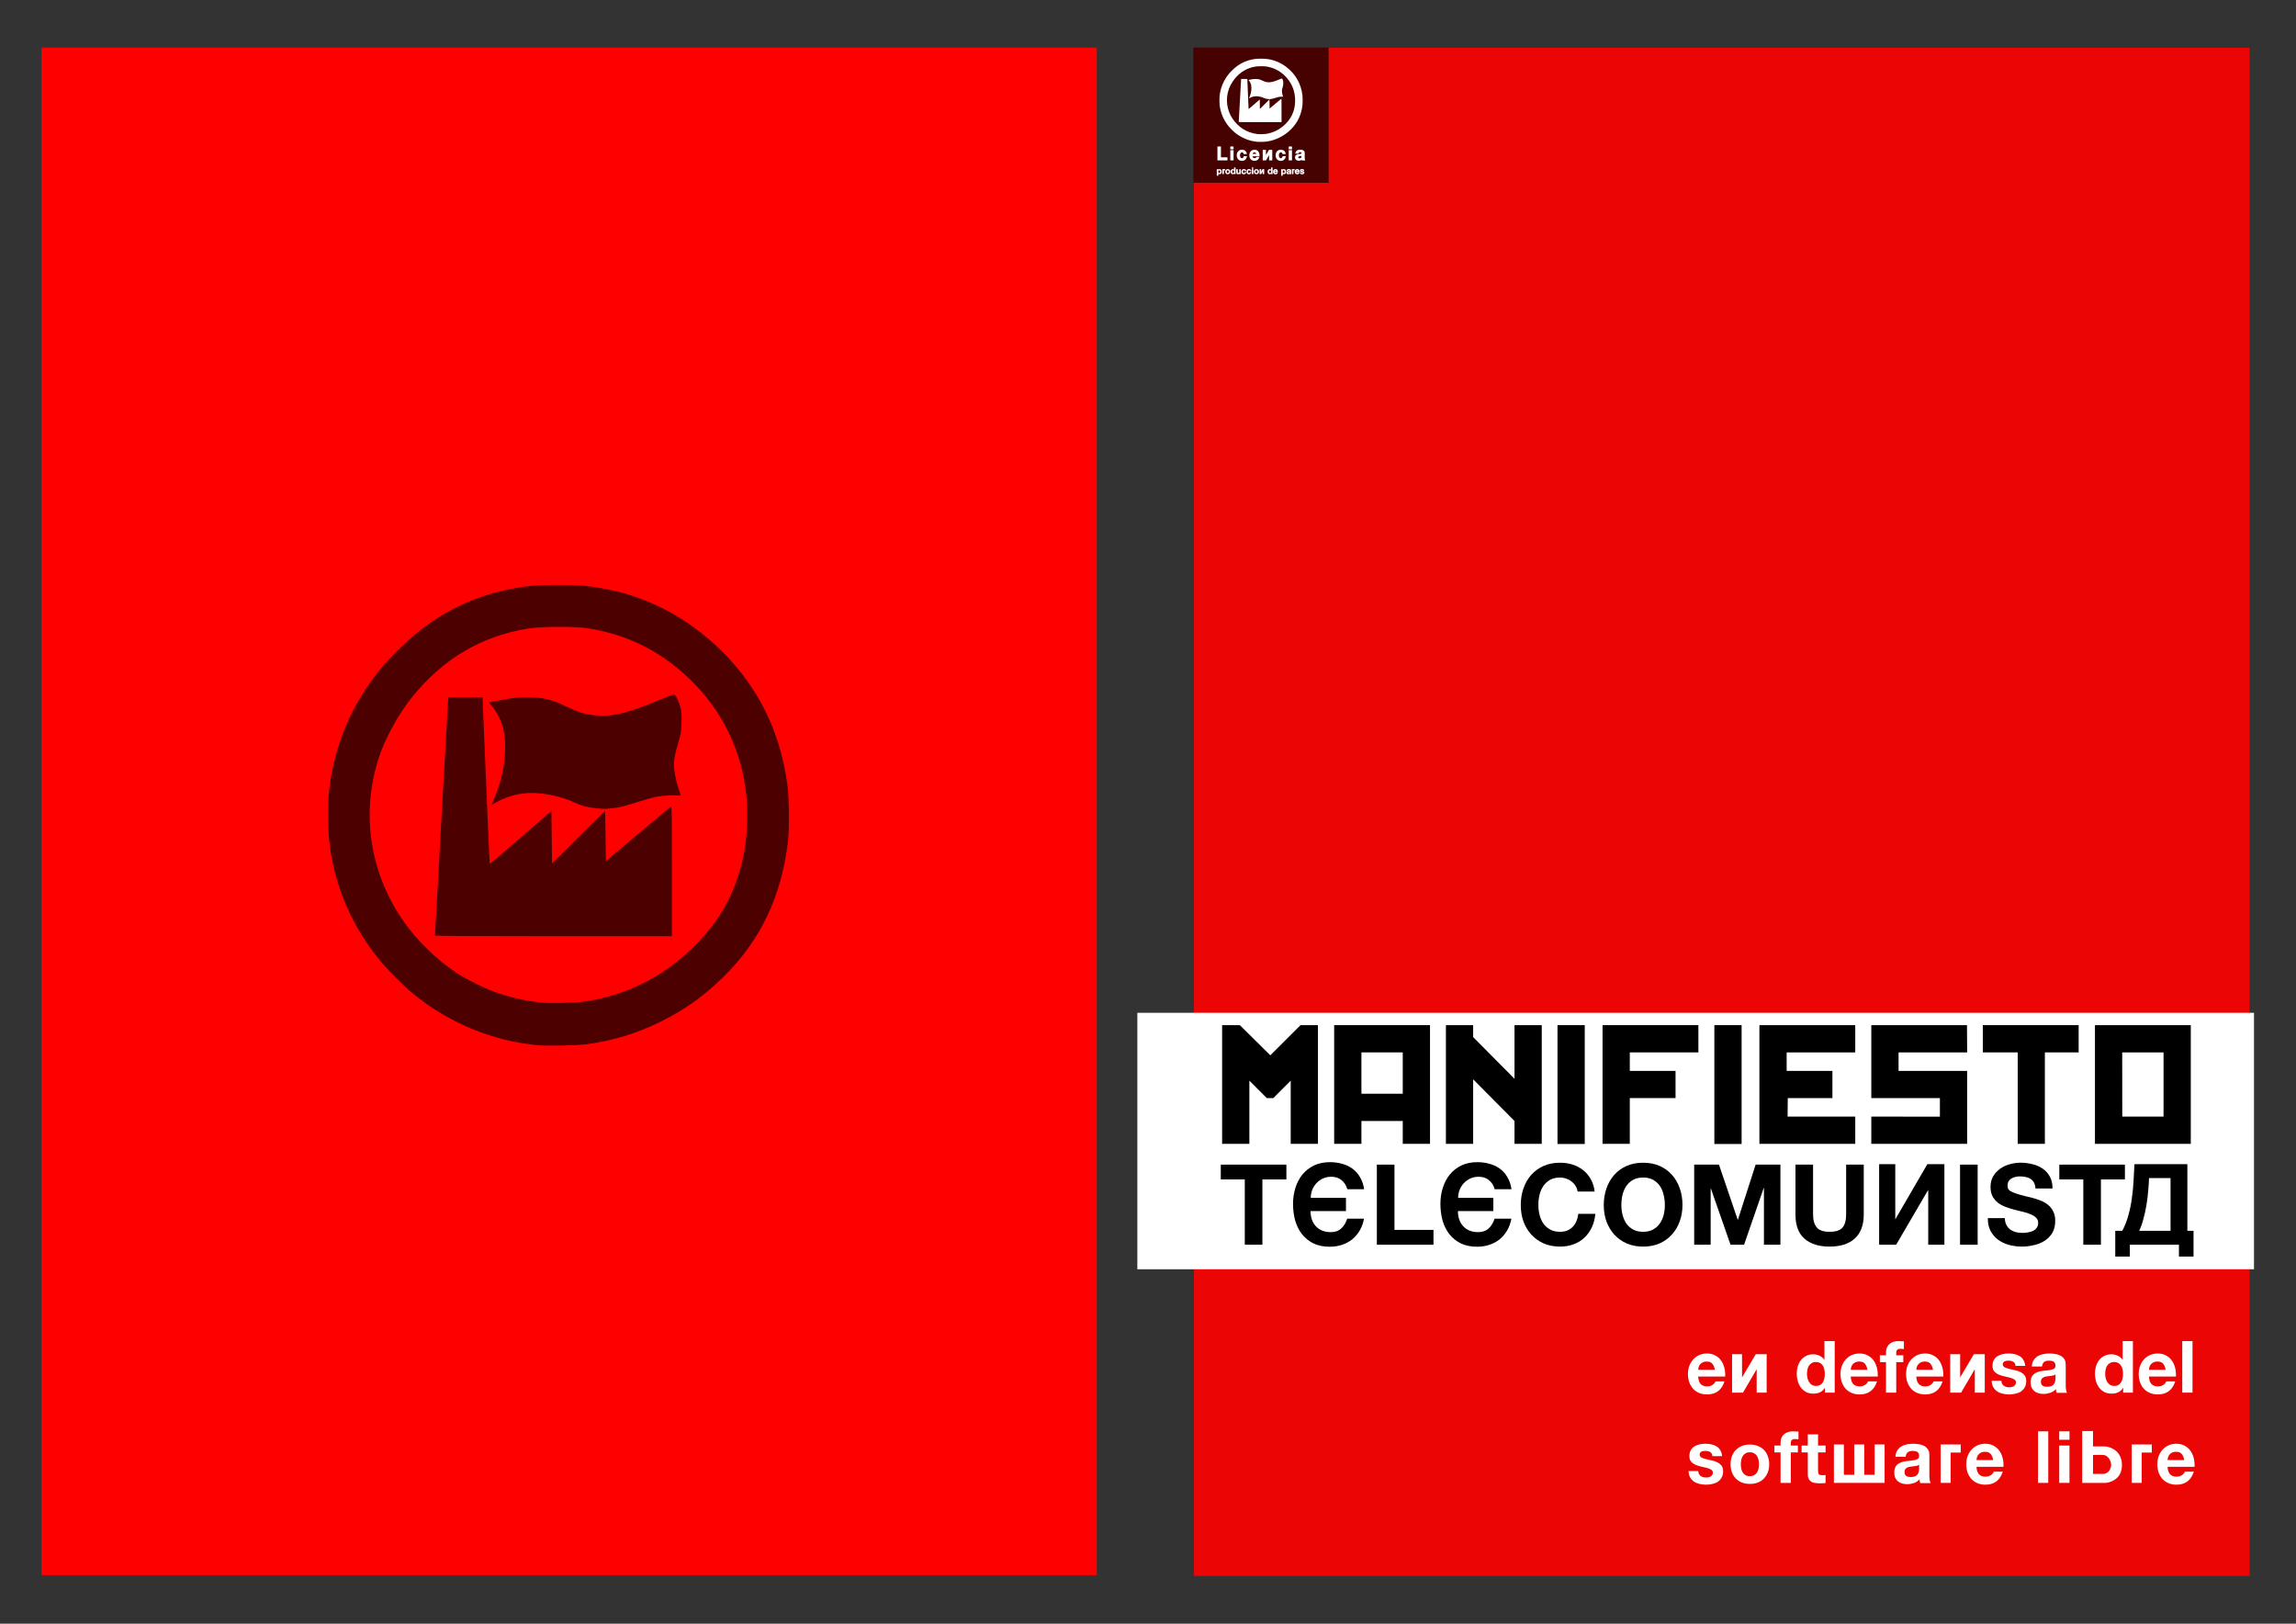 <?xml version="1.0" encoding="UTF-8" standalone="no"?>
<!-- Created with Inkscape (http://www.inkscape.org/) -->

<svg
   xmlns:dc="http://purl.org/dc/elements/1.1/"
   xmlns:cc="http://creativecommons.org/ns#"
   xmlns:rdf="http://www.w3.org/1999/02/22-rdf-syntax-ns#"
   xmlns:svg="http://www.w3.org/2000/svg"
   xmlns="http://www.w3.org/2000/svg"
   xmlns:sodipodi="http://sodipodi.sourceforge.net/DTD/sodipodi-0.dtd"
   xmlns:inkscape="http://www.inkscape.org/namespaces/inkscape"
   width="1052.362"
   height="744.094"
   id="svg2"
   version="1.1"
   inkscape:version="0.48.4 r9939"
   sodipodi:docname="tapa_manifiesto_telecomunista.svg"
   inkscape:export-filename="/tmp/tapa_manifiesto_telecomunista.png"
   inkscape:export-xdpi="99"
   inkscape:export-ydpi="99">
  <rect width="100%" height="100%" fill="#333333" stroke="none"/>
  <defs
     id="defs4" />
  <sodipodi:namedview
     id="base"
     pagecolor="#ffffff"
     bordercolor="#666666"
     borderopacity="1.0"
     inkscape:pageopacity="0.0"
     inkscape:pageshadow="2"
     inkscape:zoom="0.49497475"
     inkscape:cx="482.74132"
     inkscape:cy="91.831694"
     inkscape:document-units="px"
     inkscape:current-layer="g4160"
     showgrid="false"
     showguides="true"
     inkscape:guide-bbox="true"
     units="mm"
     inkscape:window-width="1360"
     inkscape:window-height="749"
     inkscape:window-x="0"
     inkscape:window-y="19"
     inkscape:window-maximized="0"
     fit-margin-top="0"
     fit-margin-left="0"
     fit-margin-right="0"
     fit-margin-bottom="0" />
  <g
     inkscape:label="Capa 1"
     inkscape:groupmode="layer"
     id="layer1"
     transform="translate(-182.57,-191.249)">
    <g
       id="g4502"
       transform="matrix(0.704,0,0,0.704,245.663,20.583)" />
    <g
       id="g4160"
       transform="translate(-11.535,1.874)">
      <g
         id="g4280"
         transform="translate(5.947,0)">
        <g
           transform="translate(3.571,0)"
           id="g4248">
          <rect
             style="opacity:0.9;fill:#ff0000;fill-opacity:1;stroke:none"
             id="rect2987-2"
             width="483.875"
             height="700.346"
             x="731.821"
             y="211.249"
             inkscape:export-xdpi="36.169998"
             inkscape:export-ydpi="36.169998"
             inkscape:export-filename="/home/moteado/Desarrollo/hacklab/endefensadelsl/tapa_3/tapa3.png" />
          <g
             transform="matrix(0.704,0,0,0.704,209.457,57.145)"
             id="g3934">
            <rect
               style="opacity:0.7;fill:#000000;fill-opacity:1;stroke:none"
               id="rect3143"
               width="88"
               height="88"
               x="741.686"
               y="218.806" />
            <path
               inkscape:connector-curvature="0"
               id="path3979"
               d="m 783.201,280.137 c -5.283,-0.49 -10.476,-2.643 -14.617,-6.059 -1.072,-0.884 -2.813,-2.613 -3.74,-3.715 -3.453,-4.104 -5.556,-9 -6.129,-14.276 -0.147,-1.348 -0.169,-4.273 -0.042,-5.542 0.535,-5.355 2.51,-10.189 5.886,-14.411 1.44,-1.8 3.84,-4.086 5.666,-5.396 2.965,-2.128 6.24,-3.541 9.853,-4.25 1.92,-0.377 2.933,-0.462 5.506,-0.462 2.497,-1.8e-4 3.243,0.054 5.136,0.373 4.011,0.676 7.857,2.335 11.163,4.817 6.16,4.623 9.827,10.967 10.752,18.602 0.175,1.447 0.198,4.923 0.042,6.287 -0.735,6.408 -3.175,11.6 -7.456,15.864 -2.33,2.321 -4.628,3.974 -7.474,5.378 -2.864,1.413 -5.544,2.237 -8.711,2.677 -1.093,0.152 -4.67,0.222 -5.835,0.114 z m 5.531,-5.124 c 4.914,-0.737 9.195,-2.871 12.784,-6.371 2.478,-2.417 4.221,-5.147 5.223,-8.182 0.733,-2.222 1.051,-4.063 1.133,-6.575 0.222,-6.8 -2.4,-12.944 -7.441,-17.437 -3.269,-2.913 -6.978,-4.663 -11.312,-5.338 -1.522,-0.237 -5.49,-0.217 -7.022,0.035 -5.503,0.905 -9.948,3.525 -13.596,8.015 -1.431,1.761 -2.947,4.416 -3.708,6.495 -2.419,6.605 -1.471,13.896 2.57,19.776 1.653,2.404 4.102,4.772 6.593,6.374 0.971,0.624 2.982,1.614 4.149,2.043 1.708,0.627 3.614,1.069 5.508,1.279 0.956,0.106 4.121,0.035 5.12,-0.115 z m -17.571,-7.782 c 0,-0.258 1.483,-26.911 1.526,-27.419 l 0.05,-0.596 2.006,0 c 1.104,0 2.007,0.01 2.008,0.021 8.2e-4,0.011 0.184,4.417 0.407,9.79 0.223,5.373 0.42,9.784 0.438,9.801 0.018,0.017 1.656,-1.377 3.64,-3.098 l 3.608,-3.13 0.041,3.085 0.041,3.085 3.123,-3.1 3.123,-3.1 0.041,2.963 0.041,2.963 3.739,-3.149 c 2.057,-1.732 3.804,-3.187 3.883,-3.233 0.136,-0.08 0.144,0.303 0.144,7.562 l 0,7.646 -13.93,0 c -10.175,0 -13.93,-0.025 -13.93,-0.092 z m 18.963,-14.957 c -1.083,-0.104 -1.739,-0.283 -2.691,-0.731 -1.297,-0.611 -3.357,-1.062 -4.863,-1.066 -1.417,-0.004 -2.811,0.349 -4.076,1.032 l -0.68,0.367 0.132,-0.309 c 0.877,-2.063 1.278,-3.595 1.427,-5.464 0.09,-1.125 0.012,-2.368 -0.204,-3.251 -0.209,-0.853 -0.768,-1.964 -1.257,-2.498 -0.235,-0.256 -0.398,-0.485 -0.361,-0.507 0.116,-0.072 2.17,-0.449 3.007,-0.552 0.487,-0.06 1.272,-0.082 1.972,-0.055 1.548,0.059 2.426,0.288 3.999,1.041 1.477,0.707 2.296,0.964 3.417,1.07 2.096,0.199 3.753,-0.2 7.748,-1.864 1.127,-0.469 1.541,-0.607 1.638,-0.547 0.214,0.135 0.593,0.973 0.728,1.61 0.094,0.442 0.117,0.898 0.088,1.749 -0.035,1.045 -0.07,1.252 -0.372,2.26 -0.392,1.309 -0.509,1.902 -0.509,2.593 0,0.714 0.203,1.799 0.521,2.777 l 0.271,0.834 -1.115,0.01 c -1.301,0.012 -1.991,0.146 -3.933,0.763 -1.694,0.538 -2.146,0.647 -3.068,0.745 -0.852,0.09 -0.807,0.09 -1.819,-0.008 z"
               style="fill:#ffffff" />
            <g
               transform="translate(712.333,185.367)"
               id="text3999"
               style="font-size:13.671px;font-style:normal;font-weight:normal;line-height:125%;letter-spacing:0px;word-spacing:0px;fill:#ffffff;fill-opacity:1;stroke:none;font-family:Sans">
              <path
                 inkscape:connector-curvature="0"
                 id="path3235"
                 style="letter-spacing:1.318px;fill:#ffffff"
                 d="m 44.964,106.877 6.526,0 0,-2.014 -4.233,0 0,-7.059 -2.305,0 0.012,9.073" />
              <path
                 inkscape:connector-curvature="0"
                 id="path3237"
                 style="letter-spacing:1.318px;fill:#ffffff"
                 d="m 53.35,99.623 2.123,0 0,-1.819 -2.135,0 0.012,1.819 m -0.012,7.254 2.135,0 0,-6.683 -2.135,0 0,6.683" />
              <path
                 inkscape:connector-curvature="0"
                 id="path3239"
                 style="letter-spacing:1.318px;fill:#ffffff"
                 d="m 60.913,107.168 c 0.873,0 1.597,-0.255 2.171,-0.764 0.582,-0.509 0.942,-1.278 1.08,-2.305 l -2.062,0 c -0.121,0.881 -0.522,1.322 -1.201,1.322 -0.218,0 -0.408,-0.053 -0.57,-0.158 -0.154,-0.105 -0.279,-0.243 -0.376,-0.412 -0.097,-0.178 -0.17,-0.376 -0.218,-0.594 -0.049,-0.226 -0.073,-0.457 -0.073,-0.691 -2e-6,-0.243 0.024,-0.477 0.073,-0.704 0.049,-0.226 0.121,-0.429 0.218,-0.606 0.105,-0.186 0.239,-0.332 0.4,-0.437 0.162,-0.113 0.356,-0.17 0.582,-0.17 0.307,10e-6 0.55,0.085 0.728,0.255 0.186,0.17 0.311,0.457 0.376,0.861 l 2.074,0 c -0.032,-0.501 -0.146,-0.934 -0.34,-1.298 -0.186,-0.364 -0.425,-0.659 -0.716,-0.885 -0.291,-0.234 -0.619,-0.404 -0.982,-0.509 -0.364,-0.113 -0.74,-0.17 -1.128,-0.17 -0.542,6e-6 -1.023,0.097 -1.443,0.291 -0.42,0.186 -0.776,0.445 -1.067,0.776 -0.291,0.332 -0.513,0.724 -0.667,1.177 -0.154,0.453 -0.23,0.946 -0.23,1.48 0,0.509 0.081,0.983 0.243,1.419 0.162,0.429 0.388,0.801 0.679,1.116 0.299,0.315 0.655,0.562 1.067,0.74 0.42,0.178 0.881,0.267 1.383,0.267" />
              <path
                 inkscape:connector-curvature="0"
                 id="path3241"
                 style="letter-spacing:1.318px;fill:#ffffff"
                 d="m 72.363,104.172 c 0.008,-0.154 0.012,-0.263 0.012,-0.328 -7e-6,-0.073 -7e-6,-0.137 0,-0.194 -7e-6,-0.493 -0.069,-0.966 -0.206,-1.419 -0.137,-0.453 -0.344,-0.853 -0.619,-1.201 -0.275,-0.348 -0.615,-0.623 -1.019,-0.825 -0.404,-0.202 -0.873,-0.303 -1.407,-0.303 -0.509,6e-6 -0.974,0.097 -1.395,0.291 -0.42,0.186 -0.78,0.445 -1.08,0.776 -0.291,0.323 -0.522,0.708 -0.691,1.152 -0.162,0.437 -0.243,0.91 -0.243,1.419 0,0.526 0.077,1.011 0.23,1.456 0.162,0.445 0.388,0.829 0.679,1.152 0.299,0.323 0.659,0.574 1.08,0.752 0.42,0.178 0.894,0.267 1.419,0.267 0.792,0 1.452,-0.202 1.977,-0.606 0.534,-0.412 0.942,-1.075 1.225,-1.989 l -1.929,0 c -0.089,0.283 -0.255,0.497 -0.497,0.643 -0.243,0.137 -0.481,0.206 -0.716,0.206 -0.412,0 -0.728,-0.105 -0.946,-0.315 -0.21,-0.21 -0.336,-0.522 -0.376,-0.934 l 4.5,0 m -3.287,-2.523 c 0.34,10e-6 0.59,0.085 0.752,0.255 0.17,0.162 0.295,0.404 0.376,0.728 l -2.341,0 c 0.065,-0.307 0.202,-0.546 0.412,-0.716 0.218,-0.178 0.485,-0.267 0.801,-0.267" />
              <path
                 inkscape:connector-curvature="0"
                 id="path3243"
                 style="letter-spacing:1.318px;fill:#ffffff"
                 d="m 76.534,103.383 0,-3.372 -2.086,0 0,6.865 2.147,0 2.001,-3.408 0,3.408 2.074,0 0,-6.865 -2.147,0 -1.989,3.372" />
              <path
                 inkscape:connector-curvature="0"
                 id="path3245"
                 style="letter-spacing:1.318px;fill:#ffffff"
                 d="m 86.214,107.168 c 0.873,0 1.597,-0.255 2.171,-0.764 0.582,-0.509 0.942,-1.278 1.08,-2.305 l -2.062,0 c -0.121,0.881 -0.522,1.322 -1.201,1.322 -0.218,0 -0.408,-0.053 -0.57,-0.158 -0.154,-0.105 -0.279,-0.243 -0.376,-0.412 -0.097,-0.178 -0.17,-0.376 -0.218,-0.594 -0.049,-0.226 -0.073,-0.457 -0.073,-0.691 -3e-6,-0.243 0.024,-0.477 0.073,-0.704 0.049,-0.226 0.121,-0.429 0.218,-0.606 0.105,-0.186 0.239,-0.332 0.4,-0.437 0.162,-0.113 0.356,-0.17 0.582,-0.17 0.307,10e-6 0.55,0.085 0.728,0.255 0.186,0.17 0.311,0.457 0.376,0.861 l 2.074,0 c -0.032,-0.501 -0.146,-0.934 -0.34,-1.298 -0.186,-0.364 -0.425,-0.659 -0.716,-0.885 -0.291,-0.234 -0.619,-0.404 -0.982,-0.509 -0.364,-0.113 -0.74,-0.17 -1.128,-0.17 -0.542,6e-6 -1.023,0.097 -1.443,0.291 -0.42,0.186 -0.776,0.445 -1.067,0.776 -0.291,0.332 -0.513,0.724 -0.667,1.177 -0.154,0.453 -0.23,0.946 -0.23,1.48 0,0.509 0.081,0.983 0.243,1.419 0.162,0.429 0.388,0.801 0.679,1.116 0.299,0.315 0.655,0.562 1.067,0.74 0.42,0.178 0.881,0.267 1.383,0.267" />
              <path
                 inkscape:connector-curvature="0"
                 id="path3247"
                 style="letter-spacing:1.318px;fill:#ffffff"
                 d="m 91.38,99.623 2.123,0 0,-1.819 -2.135,0 0.012,1.819 m -0.012,7.254 2.135,0 0,-6.683 -2.135,0 0,6.683" />
              <path
                 inkscape:connector-curvature="0"
                 id="path3249"
                 style="letter-spacing:1.318px;fill:#ffffff"
                 d="m 99.926,106.913 2.244,0 c -0.17,-0.299 -0.275,-0.594 -0.315,-0.885 -0.04,-0.299 -0.061,-0.554 -0.061,-0.764 l 0,-3.311 c -1e-5,-0.445 -0.101,-0.801 -0.303,-1.067 -0.194,-0.275 -0.441,-0.485 -0.74,-0.631 -0.291,-0.146 -0.611,-0.239 -0.958,-0.279 -0.34,-0.049 -0.655,-0.073 -0.946,-0.073 -0.356,6e-6 -0.716,0.036 -1.08,0.109 -0.364,0.073 -0.695,0.206 -0.995,0.4 -0.291,0.194 -0.538,0.461 -0.74,0.801 -0.202,0.332 -0.315,0.756 -0.34,1.274 l 2.111,0 c 0.032,-0.388 0.129,-0.651 0.291,-0.788 0.162,-0.137 0.384,-0.206 0.667,-0.206 0.307,0 0.538,0.044 0.691,0.133 0.154,0.081 0.23,0.267 0.23,0.558 -4e-6,0.113 -0.04,0.206 -0.121,0.279 -0.073,0.065 -0.202,0.117 -0.388,0.158 -0.186,0.049 -0.404,0.085 -0.655,0.109 -0.243,0.016 -0.493,0.04 -0.752,0.073 -0.267,0.04 -0.534,0.097 -0.801,0.17 -0.267,0.073 -0.509,0.186 -0.728,0.34 -0.218,0.154 -0.396,0.36 -0.534,0.619 -0.137,0.259 -0.206,0.594 -0.206,1.007 -10e-7,0.364 0.061,0.683 0.182,0.958 0.129,0.267 0.299,0.489 0.509,0.667 0.218,0.178 0.469,0.307 0.752,0.388 0.283,0.089 0.582,0.133 0.898,0.133 0.34,0 0.679,-0.044 1.019,-0.133 0.348,-0.089 0.663,-0.243 0.946,-0.461 0.016,0.065 0.032,0.129 0.049,0.194 0.024,0.065 0.049,0.142 0.073,0.23 m -0.255,-2.972 0,0.328 c -4e-6,0.42 -0.093,0.732 -0.279,0.934 -0.186,0.194 -0.489,0.291 -0.91,0.291 -0.267,0 -0.477,-0.044 -0.631,-0.133 -0.154,-0.089 -0.23,-0.259 -0.23,-0.509 -2e-6,-0.235 0.073,-0.4 0.218,-0.497 0.154,-0.097 0.36,-0.166 0.619,-0.206 0.202,-0.04 0.408,-0.065 0.619,-0.073 0.21,-0.016 0.412,-0.061 0.606,-0.133 l -0.012,0" />
              <path
                 inkscape:connector-curvature="0"
                 id="path3251"
                 style="font-size:5.801px;font-variant:normal;font-weight:900;font-stretch:normal;fill:#ffffff;font-family:KyrillaSansSerif-Black;-inkscape-font-specification:KyrillaSansSerif-Black Heavy"
                 d="m 45.516,112.835 0,-0.226 -0.98,0 0,4.252 1.021,0 0,-1.282 c 0.112,0.101 0.238,0.176 0.377,0.226 0.143,0.054 0.288,0.081 0.435,0.081 0.236,0 0.443,-0.048 0.621,-0.145 0.178,-0.093 0.325,-0.215 0.441,-0.365 0.12,-0.155 0.209,-0.331 0.267,-0.528 0.058,-0.197 0.087,-0.4 0.087,-0.609 -3e-6,-0.22 -0.029,-0.433 -0.087,-0.638 -0.058,-0.205 -0.147,-0.387 -0.267,-0.545 -0.116,-0.159 -0.267,-0.286 -0.452,-0.383 -0.182,-0.097 -0.4,-0.145 -0.656,-0.145 -0.155,1e-5 -0.302,0.025 -0.441,0.075 -0.135,0.05 -0.259,0.128 -0.371,0.232 l 0.006,0 m 0.627,0.51 c 0.112,0 0.207,0.025 0.284,0.075 0.081,0.046 0.147,0.11 0.197,0.191 0.05,0.081 0.087,0.174 0.11,0.278 0.023,0.104 0.035,0.213 0.035,0.325 -2e-6,0.116 -0.012,0.226 -0.035,0.331 -0.019,0.104 -0.054,0.195 -0.104,0.273 -0.05,0.077 -0.114,0.139 -0.191,0.186 -0.077,0.046 -0.174,0.07 -0.29,0.07 -0.116,0 -0.215,-0.023 -0.296,-0.07 -0.077,-0.046 -0.141,-0.108 -0.191,-0.186 -0.046,-0.081 -0.081,-0.172 -0.104,-0.273 -0.023,-0.104 -0.035,-0.215 -0.035,-0.331 -10e-7,-0.116 0.01,-0.226 0.029,-0.331 0.023,-0.108 0.06,-0.201 0.11,-0.278 0.05,-0.081 0.114,-0.145 0.191,-0.191 0.077,-0.05 0.174,-0.075 0.29,-0.075 l 0,0.006" />
              <path
                 inkscape:connector-curvature="0"
                 id="path3253"
                 style="font-size:5.801px;font-variant:normal;font-weight:900;font-stretch:normal;fill:#ffffff;font-family:KyrillaSansSerif-Black;-inkscape-font-specification:KyrillaSansSerif-Black Heavy"
                 d="m 49.149,113.363 0.812,0 0,-0.841 -1.804,0 0,3.283 0.992,0 0,-2.442" />
              <path
                 inkscape:connector-curvature="0"
                 id="path3255"
                 style="font-size:5.801px;font-variant:normal;font-weight:900;font-stretch:normal;fill:#ffffff;font-family:KyrillaSansSerif-Black;-inkscape-font-specification:KyrillaSansSerif-Black Heavy"
                 d="m 51.665,115.886 c 0.251,0 0.478,-0.041 0.679,-0.122 0.205,-0.081 0.379,-0.195 0.522,-0.342 0.147,-0.151 0.259,-0.329 0.336,-0.534 0.077,-0.205 0.116,-0.431 0.116,-0.679 -3e-6,-0.248 -0.039,-0.474 -0.116,-0.679 -0.077,-0.209 -0.188,-0.387 -0.331,-0.534 -0.143,-0.147 -0.317,-0.261 -0.522,-0.342 -0.205,-0.085 -0.433,-0.128 -0.685,-0.128 -0.251,1e-5 -0.48,0.043 -0.685,0.128 -0.201,0.081 -0.373,0.195 -0.516,0.342 -0.143,0.147 -0.253,0.325 -0.331,0.534 -0.077,0.205 -0.116,0.431 -0.116,0.679 0,0.248 0.039,0.474 0.116,0.679 0.077,0.205 0.188,0.383 0.331,0.534 0.143,0.147 0.315,0.261 0.516,0.342 0.205,0.081 0.433,0.122 0.685,0.122 m 0,-2.547 c 0.12,0 0.22,0.023 0.302,0.07 0.081,0.046 0.147,0.11 0.197,0.191 0.05,0.077 0.085,0.168 0.104,0.273 0.023,0.104 0.035,0.217 0.035,0.336 -2e-6,0.116 -0.012,0.228 -0.035,0.336 -0.023,0.104 -0.06,0.195 -0.11,0.273 -0.05,0.077 -0.116,0.139 -0.197,0.186 -0.081,0.046 -0.18,0.07 -0.296,0.07 -0.116,0 -0.215,-0.023 -0.296,-0.07 -0.081,-0.046 -0.147,-0.108 -0.197,-0.186 -0.05,-0.077 -0.087,-0.168 -0.11,-0.273 -0.019,-0.108 -0.029,-0.22 -0.029,-0.336 -1e-6,-0.116 0.01,-0.226 0.029,-0.331 0.023,-0.108 0.06,-0.201 0.11,-0.278 0.05,-0.081 0.116,-0.145 0.197,-0.191 0.081,-0.046 0.18,-0.07 0.296,-0.07" />
              <path
                 inkscape:connector-curvature="0"
                 id="path3257"
                 style="font-size:5.801px;font-variant:normal;font-weight:900;font-stretch:normal;fill:#ffffff;font-family:KyrillaSansSerif-Black;-inkscape-font-specification:KyrillaSansSerif-Black Heavy"
                 d="m 55.808,112.87 c -0.112,-0.116 -0.244,-0.201 -0.394,-0.255 -0.151,-0.058 -0.304,-0.087 -0.458,-0.087 -0.24,1e-5 -0.449,0.048 -0.627,0.145 -0.178,0.093 -0.327,0.217 -0.447,0.371 -0.12,0.151 -0.209,0.327 -0.267,0.528 -0.058,0.197 -0.087,0.4 -0.087,0.609 -10e-7,0.213 0.029,0.422 0.087,0.627 0.058,0.201 0.145,0.383 0.261,0.545 0.12,0.159 0.271,0.286 0.452,0.383 0.182,0.101 0.396,0.151 0.644,0.151 0.155,0 0.304,-0.023 0.447,-0.07 0.143,-0.046 0.271,-0.124 0.383,-0.232 l 0,0.22 0.975,0 0,-4.339 -1.021,0 c -2e-6,0 -2e-6,0.056 0,0.168 -2e-6,0.112 0.002,0.246 0.006,0.4 0.004,0.155 0.01,0.311 0.017,0.47 0.008,0.155 0.017,0.277 0.029,0.365 m -0.632,0.476 c 0.116,0 0.213,0.023 0.29,0.07 0.077,0.046 0.139,0.108 0.186,0.186 0.05,0.077 0.085,0.168 0.104,0.273 0.023,0.101 0.035,0.209 0.035,0.325 -2e-6,0.116 -0.012,0.228 -0.035,0.336 -0.019,0.104 -0.052,0.197 -0.099,0.278 -0.046,0.081 -0.11,0.145 -0.191,0.191 -0.077,0.046 -0.174,0.07 -0.29,0.07 -0.108,0 -0.203,-0.023 -0.284,-0.07 -0.077,-0.05 -0.143,-0.116 -0.197,-0.197 -0.05,-0.081 -0.089,-0.174 -0.116,-0.278 -0.023,-0.104 -0.035,-0.213 -0.035,-0.325 -2e-6,-0.116 0.012,-0.226 0.035,-0.331 0.023,-0.104 0.058,-0.195 0.104,-0.273 0.05,-0.081 0.116,-0.145 0.197,-0.191 0.081,-0.046 0.18,-0.07 0.296,-0.07 l 0,0.006" />
              <path
                 inkscape:connector-curvature="0"
                 id="path3259"
                 style="font-size:5.801px;font-variant:normal;font-weight:900;font-stretch:normal;fill:#ffffff;font-family:KyrillaSansSerif-Black;-inkscape-font-specification:KyrillaSansSerif-Black Heavy"
                 d="m 59.239,115.538 0,0.267 0.975,0 0,-3.196 -1.021,0 0,1.671 c -2e-6,0.116 -0.008,0.222 -0.023,0.319 -0.012,0.093 -0.037,0.172 -0.075,0.238 -0.039,0.066 -0.095,0.118 -0.168,0.157 -0.07,0.035 -0.161,0.052 -0.273,0.052 -0.089,0 -0.162,-0.015 -0.22,-0.046 -0.058,-0.031 -0.102,-0.073 -0.133,-0.128 -0.031,-0.058 -0.052,-0.126 -0.064,-0.203 -0.012,-0.081 -0.017,-0.17 -0.017,-0.267 l 0,-1.793 -1.015,0 0,1.943 c 0,0.205 0.019,0.391 0.058,0.557 0.039,0.162 0.104,0.302 0.197,0.418 0.093,0.116 0.215,0.205 0.365,0.267 0.155,0.062 0.346,0.093 0.574,0.093 0.159,0 0.309,-0.031 0.452,-0.093 0.147,-0.058 0.277,-0.143 0.389,-0.255" />
              <path
                 inkscape:connector-curvature="0"
                 id="path3261"
                 style="font-size:5.801px;font-variant:normal;font-weight:900;font-stretch:normal;fill:#ffffff;font-family:KyrillaSansSerif-Black;-inkscape-font-specification:KyrillaSansSerif-Black Heavy"
                 d="m 62.167,115.944 c 0.418,0 0.764,-0.122 1.038,-0.365 0.278,-0.244 0.451,-0.611 0.516,-1.102 l -0.986,0 c -0.058,0.422 -0.249,0.632 -0.574,0.632 -0.104,0 -0.195,-0.025 -0.273,-0.075 -0.073,-0.05 -0.133,-0.116 -0.18,-0.197 -0.046,-0.085 -0.081,-0.18 -0.104,-0.284 -0.023,-0.108 -0.035,-0.219 -0.035,-0.331 -1e-6,-0.116 0.012,-0.228 0.035,-0.336 0.023,-0.108 0.058,-0.205 0.104,-0.29 0.05,-0.089 0.114,-0.159 0.191,-0.209 0.077,-0.054 0.17,-0.081 0.278,-0.081 0.147,0 0.263,0.041 0.348,0.122 0.089,0.081 0.149,0.219 0.18,0.412 l 0.992,0 c -0.015,-0.24 -0.07,-0.447 -0.162,-0.621 -0.089,-0.174 -0.203,-0.315 -0.342,-0.423 -0.139,-0.112 -0.296,-0.193 -0.47,-0.244 -0.174,-0.054 -0.354,-0.081 -0.54,-0.081 -0.259,0 -0.489,0.046 -0.69,0.139 -0.201,0.089 -0.371,0.213 -0.51,0.371 -0.139,0.159 -0.246,0.346 -0.319,0.563 -0.073,0.217 -0.11,0.452 -0.11,0.708 0,0.244 0.039,0.47 0.116,0.679 0.077,0.205 0.186,0.383 0.325,0.534 0.143,0.151 0.313,0.269 0.51,0.354 0.201,0.085 0.422,0.128 0.661,0.128" />
              <path
                 inkscape:connector-curvature="0"
                 id="path3263"
                 style="font-size:5.801px;font-variant:normal;font-weight:900;font-stretch:normal;fill:#ffffff;font-family:KyrillaSansSerif-Black;-inkscape-font-specification:KyrillaSansSerif-Black Heavy"
                 d="m 65.498,115.944 c 0.418,0 0.764,-0.122 1.038,-0.365 0.278,-0.244 0.451,-0.611 0.516,-1.102 l -0.986,0 c -0.058,0.422 -0.249,0.632 -0.574,0.632 -0.104,0 -0.195,-0.025 -0.273,-0.075 -0.073,-0.05 -0.133,-0.116 -0.18,-0.197 -0.046,-0.085 -0.081,-0.18 -0.104,-0.284 -0.023,-0.108 -0.035,-0.219 -0.035,-0.331 -10e-7,-0.116 0.012,-0.228 0.035,-0.336 0.023,-0.108 0.058,-0.205 0.104,-0.29 0.05,-0.089 0.114,-0.159 0.191,-0.209 0.077,-0.054 0.17,-0.081 0.278,-0.081 0.147,0 0.263,0.041 0.348,0.122 0.089,0.081 0.149,0.219 0.18,0.412 l 0.992,0 c -0.015,-0.24 -0.07,-0.447 -0.162,-0.621 -0.089,-0.174 -0.203,-0.315 -0.342,-0.423 -0.139,-0.112 -0.296,-0.193 -0.47,-0.244 -0.174,-0.054 -0.354,-0.081 -0.54,-0.081 -0.259,0 -0.489,0.046 -0.69,0.139 -0.201,0.089 -0.371,0.213 -0.51,0.371 -0.139,0.159 -0.246,0.346 -0.319,0.563 -0.073,0.217 -0.11,0.452 -0.11,0.708 0,0.244 0.039,0.47 0.116,0.679 0.077,0.205 0.186,0.383 0.325,0.534 0.143,0.151 0.313,0.269 0.51,0.354 0.201,0.085 0.422,0.128 0.661,0.128" />
              <path
                 inkscape:connector-curvature="0"
                 id="path3265"
                 style="font-size:5.801px;font-variant:normal;font-weight:900;font-stretch:normal;fill:#ffffff;font-family:KyrillaSansSerif-Black;-inkscape-font-specification:KyrillaSansSerif-Black Heavy"
                 d="m 67.338,112.336 1.015,0 0,-0.87 -1.021,0 0.006,0.87 m -0.006,3.469 1.021,0 0,-3.196 -1.021,0 0,3.196" />
              <path
                 inkscape:connector-curvature="0"
                 id="path3267"
                 style="font-size:5.801px;font-variant:normal;font-weight:900;font-stretch:normal;fill:#ffffff;font-family:KyrillaSansSerif-Black;-inkscape-font-specification:KyrillaSansSerif-Black Heavy"
                 d="m 70.36,115.886 c 0.251,0 0.478,-0.041 0.679,-0.122 0.205,-0.081 0.379,-0.195 0.522,-0.342 0.147,-0.151 0.259,-0.329 0.336,-0.534 0.077,-0.205 0.116,-0.431 0.116,-0.679 -3e-6,-0.248 -0.039,-0.474 -0.116,-0.679 -0.077,-0.209 -0.188,-0.387 -0.331,-0.534 -0.143,-0.147 -0.317,-0.261 -0.522,-0.342 -0.205,-0.085 -0.433,-0.128 -0.685,-0.128 -0.251,1e-5 -0.48,0.043 -0.685,0.128 -0.201,0.081 -0.373,0.195 -0.516,0.342 -0.143,0.147 -0.253,0.325 -0.331,0.534 -0.077,0.205 -0.116,0.431 -0.116,0.679 0,0.248 0.039,0.474 0.116,0.679 0.077,0.205 0.188,0.383 0.331,0.534 0.143,0.147 0.315,0.261 0.516,0.342 0.205,0.081 0.433,0.122 0.685,0.122 m 0,-2.547 c 0.12,0 0.22,0.023 0.302,0.07 0.081,0.046 0.147,0.11 0.197,0.191 0.05,0.077 0.085,0.168 0.104,0.273 0.023,0.104 0.035,0.217 0.035,0.336 -2e-6,0.116 -0.012,0.228 -0.035,0.336 -0.023,0.104 -0.06,0.195 -0.11,0.273 -0.05,0.077 -0.116,0.139 -0.197,0.186 -0.081,0.046 -0.18,0.07 -0.296,0.07 -0.116,0 -0.215,-0.023 -0.296,-0.07 -0.081,-0.046 -0.147,-0.108 -0.197,-0.186 -0.05,-0.077 -0.087,-0.168 -0.11,-0.273 -0.019,-0.108 -0.029,-0.22 -0.029,-0.336 -10e-7,-0.116 0.01,-0.226 0.029,-0.331 0.023,-0.108 0.06,-0.201 0.11,-0.278 0.05,-0.081 0.116,-0.145 0.197,-0.191 0.081,-0.046 0.18,-0.07 0.296,-0.07" />
              <path
                 inkscape:connector-curvature="0"
                 id="path3269"
                 style="font-size:5.801px;font-variant:normal;font-weight:900;font-stretch:normal;fill:#ffffff;font-family:KyrillaSansSerif-Black;-inkscape-font-specification:KyrillaSansSerif-Black Heavy"
                 d="m 73.419,114.134 0,-1.613 -0.998,0 0,3.283 1.027,0 0.957,-1.63 0,1.63 0.992,0 0,-3.283 -1.027,0 -0.951,1.613" />
              <path
                 inkscape:connector-curvature="0"
                 id="path3271"
                 style="font-size:5.801px;font-variant:normal;font-weight:900;font-stretch:normal;fill:#ffffff;font-family:KyrillaSansSerif-Black;-inkscape-font-specification:KyrillaSansSerif-Black Heavy"
                 d="m 79.897,112.87 c -0.112,-0.116 -0.244,-0.201 -0.394,-0.255 -0.151,-0.058 -0.304,-0.087 -0.458,-0.087 -0.24,1e-5 -0.449,0.048 -0.627,0.145 -0.178,0.093 -0.327,0.217 -0.447,0.371 -0.12,0.151 -0.209,0.327 -0.267,0.528 -0.058,0.197 -0.087,0.4 -0.087,0.609 0,0.213 0.029,0.422 0.087,0.627 0.058,0.201 0.145,0.383 0.261,0.545 0.12,0.159 0.271,0.286 0.452,0.383 0.182,0.101 0.396,0.151 0.644,0.151 0.155,0 0.304,-0.023 0.447,-0.07 0.143,-0.046 0.271,-0.124 0.383,-0.232 l 0,0.22 0.975,0 0,-4.339 -1.021,0 c -2e-6,0 -2e-6,0.056 0,0.168 -2e-6,0.112 0.002,0.246 0.006,0.4 0.004,0.155 0.01,0.311 0.017,0.47 0.008,0.155 0.017,0.277 0.029,0.365 m -0.632,0.476 c 0.116,0 0.213,0.023 0.29,0.07 0.077,0.046 0.139,0.108 0.186,0.186 0.05,0.077 0.085,0.168 0.104,0.273 0.023,0.101 0.035,0.209 0.035,0.325 -3e-6,0.116 -0.012,0.228 -0.035,0.336 -0.019,0.104 -0.052,0.197 -0.099,0.278 -0.046,0.081 -0.11,0.145 -0.191,0.191 -0.077,0.046 -0.174,0.07 -0.29,0.07 -0.108,0 -0.203,-0.023 -0.284,-0.07 -0.077,-0.05 -0.143,-0.116 -0.197,-0.197 -0.05,-0.081 -0.089,-0.174 -0.116,-0.278 -0.023,-0.104 -0.035,-0.213 -0.035,-0.325 -10e-7,-0.116 0.012,-0.226 0.035,-0.331 0.023,-0.104 0.058,-0.195 0.104,-0.273 0.05,-0.081 0.116,-0.145 0.197,-0.191 0.081,-0.046 0.18,-0.07 0.296,-0.07 l 0,0.006" />
              <path
                 inkscape:connector-curvature="0"
                 id="path3273"
                 style="font-size:5.801px;font-variant:normal;font-weight:900;font-stretch:normal;fill:#ffffff;font-family:KyrillaSansSerif-Black;-inkscape-font-specification:KyrillaSansSerif-Black Heavy"
                 d="m 84.325,114.511 c 0.004,-0.073 0.006,-0.126 0.006,-0.157 -3e-6,-0.035 -3e-6,-0.066 0,-0.093 -3e-6,-0.236 -0.033,-0.462 -0.099,-0.679 -0.066,-0.217 -0.164,-0.408 -0.296,-0.574 -0.131,-0.166 -0.294,-0.298 -0.487,-0.394 -0.193,-0.097 -0.418,-0.145 -0.673,-0.145 -0.244,0 -0.466,0.046 -0.667,0.139 -0.201,0.089 -0.373,0.213 -0.516,0.371 -0.139,0.155 -0.249,0.338 -0.331,0.551 -0.077,0.209 -0.116,0.435 -0.116,0.679 0,0.251 0.037,0.483 0.11,0.696 0.077,0.213 0.186,0.396 0.325,0.551 0.143,0.155 0.315,0.275 0.516,0.36 0.201,0.085 0.427,0.128 0.679,0.128 0.379,0 0.694,-0.097 0.946,-0.29 0.255,-0.197 0.451,-0.514 0.586,-0.951 l -0.922,0 c -0.043,0.135 -0.122,0.238 -0.238,0.307 -0.116,0.066 -0.23,0.099 -0.342,0.099 -0.197,0 -0.348,-0.05 -0.452,-0.151 -0.101,-0.101 -0.16,-0.249 -0.18,-0.447 l 2.152,0 m -1.572,-1.207 c 0.162,0 0.282,0.041 0.36,0.122 0.081,0.077 0.141,0.193 0.18,0.348 l -1.12,0 c 0.031,-0.147 0.097,-0.261 0.197,-0.342 0.104,-0.085 0.232,-0.128 0.383,-0.128" />
              <path
                 inkscape:connector-curvature="0"
                 id="path3275"
                 style="font-size:5.801px;font-variant:normal;font-weight:900;font-stretch:normal;fill:#ffffff;font-family:KyrillaSansSerif-Black;-inkscape-font-specification:KyrillaSansSerif-Black Heavy"
                 d="m 87.449,112.835 0,-0.226 -0.98,0 0,4.252 1.021,0 0,-1.282 c 0.112,0.101 0.238,0.176 0.377,0.226 0.143,0.054 0.288,0.081 0.435,0.081 0.236,0 0.443,-0.048 0.621,-0.145 0.178,-0.093 0.325,-0.215 0.441,-0.365 0.12,-0.155 0.209,-0.331 0.267,-0.528 0.058,-0.197 0.087,-0.4 0.087,-0.609 -3e-6,-0.22 -0.029,-0.433 -0.087,-0.638 -0.058,-0.205 -0.147,-0.387 -0.267,-0.545 -0.116,-0.159 -0.267,-0.286 -0.452,-0.383 -0.182,-0.097 -0.4,-0.145 -0.656,-0.145 -0.155,1e-5 -0.302,0.025 -0.441,0.075 -0.135,0.05 -0.259,0.128 -0.371,0.232 l 0.006,0 m 0.627,0.51 c 0.112,0 0.207,0.025 0.284,0.075 0.081,0.046 0.147,0.11 0.197,0.191 0.05,0.081 0.087,0.174 0.11,0.278 0.023,0.104 0.035,0.213 0.035,0.325 -2e-6,0.116 -0.012,0.226 -0.035,0.331 -0.019,0.104 -0.054,0.195 -0.104,0.273 -0.05,0.077 -0.114,0.139 -0.191,0.186 -0.077,0.046 -0.174,0.07 -0.29,0.07 -0.116,0 -0.215,-0.023 -0.296,-0.07 -0.077,-0.046 -0.141,-0.108 -0.191,-0.186 -0.046,-0.081 -0.081,-0.172 -0.104,-0.273 -0.023,-0.104 -0.035,-0.215 -0.035,-0.331 -10e-7,-0.116 0.01,-0.226 0.029,-0.331 0.023,-0.108 0.06,-0.201 0.11,-0.278 0.05,-0.081 0.114,-0.145 0.191,-0.191 0.077,-0.05 0.174,-0.075 0.29,-0.075 l 0,0.006" />
              <path
                 inkscape:connector-curvature="0"
                 id="path3277"
                 style="font-size:5.801px;font-variant:normal;font-weight:900;font-stretch:normal;fill:#ffffff;font-family:KyrillaSansSerif-Black;-inkscape-font-specification:KyrillaSansSerif-Black Heavy"
                 d="m 92.005,115.822 1.073,0 c -0.081,-0.143 -0.131,-0.284 -0.151,-0.423 -0.019,-0.143 -0.029,-0.265 -0.029,-0.365 l 0,-1.584 c -3e-6,-0.213 -0.048,-0.383 -0.145,-0.51 -0.093,-0.131 -0.211,-0.232 -0.354,-0.302 -0.139,-0.07 -0.292,-0.114 -0.458,-0.133 -0.162,-0.023 -0.313,-0.035 -0.452,-0.035 -0.17,0 -0.342,0.017 -0.516,0.052 -0.174,0.035 -0.333,0.099 -0.476,0.191 -0.139,0.093 -0.257,0.22 -0.354,0.383 -0.097,0.159 -0.151,0.362 -0.162,0.609 l 1.009,0 c 0.015,-0.186 0.062,-0.311 0.139,-0.377 0.077,-0.066 0.184,-0.099 0.319,-0.099 0.147,0 0.257,0.021 0.331,0.064 0.073,0.039 0.11,0.128 0.11,0.267 -2e-6,0.054 -0.019,0.099 -0.058,0.133 -0.035,0.031 -0.097,0.056 -0.186,0.075 -0.089,0.023 -0.193,0.041 -0.313,0.052 -0.116,0.008 -0.236,0.019 -0.36,0.035 -0.128,0.019 -0.255,0.046 -0.383,0.081 -0.128,0.035 -0.244,0.089 -0.348,0.162 -0.104,0.073 -0.19,0.172 -0.255,0.296 -0.066,0.124 -0.099,0.284 -0.099,0.481 0,0.174 0.029,0.327 0.087,0.458 0.062,0.128 0.143,0.234 0.244,0.319 0.104,0.085 0.224,0.147 0.36,0.186 0.135,0.043 0.278,0.064 0.429,0.064 0.162,0 0.325,-0.021 0.487,-0.064 0.166,-0.043 0.317,-0.116 0.452,-0.22 0.008,0.031 0.015,0.062 0.023,0.093 0.012,0.031 0.023,0.068 0.035,0.11 m -0.122,-1.421 0,0.157 c -2e-6,0.201 -0.044,0.35 -0.133,0.447 -0.089,0.093 -0.234,0.139 -0.435,0.139 -0.128,0 -0.228,-0.021 -0.302,-0.064 -0.073,-0.043 -0.11,-0.124 -0.11,-0.244 -10e-7,-0.112 0.035,-0.191 0.104,-0.238 0.073,-0.046 0.172,-0.079 0.296,-0.099 0.097,-0.019 0.195,-0.031 0.296,-0.035 0.101,-0.008 0.197,-0.029 0.29,-0.064 l -0.006,0" />
              <path
                 inkscape:connector-curvature="0"
                 id="path3279"
                 style="font-size:5.801px;font-variant:normal;font-weight:900;font-stretch:normal;fill:#ffffff;font-family:KyrillaSansSerif-Black;-inkscape-font-specification:KyrillaSansSerif-Black Heavy"
                 d="m 94.414,113.363 0.812,0 0,-0.841 -1.804,0 0,3.283 0.992,0 0,-2.442" />
              <path
                 inkscape:connector-curvature="0"
                 id="path3281"
                 style="font-size:5.801px;font-variant:normal;font-weight:900;font-stretch:normal;fill:#ffffff;font-family:KyrillaSansSerif-Black;-inkscape-font-specification:KyrillaSansSerif-Black Heavy"
                 d="m 98.442,114.511 c 0.004,-0.073 0.006,-0.126 0.006,-0.157 -3e-6,-0.035 -3e-6,-0.066 0,-0.093 -3e-6,-0.236 -0.033,-0.462 -0.099,-0.679 -0.066,-0.217 -0.164,-0.408 -0.296,-0.574 -0.131,-0.166 -0.294,-0.298 -0.487,-0.394 -0.193,-0.097 -0.418,-0.145 -0.673,-0.145 -0.244,0 -0.466,0.046 -0.667,0.139 -0.201,0.089 -0.373,0.213 -0.516,0.371 -0.139,0.155 -0.249,0.338 -0.331,0.551 -0.077,0.209 -0.116,0.435 -0.116,0.679 0,0.251 0.037,0.483 0.11,0.696 0.077,0.213 0.186,0.396 0.325,0.551 0.143,0.155 0.315,0.275 0.516,0.36 0.201,0.085 0.427,0.128 0.679,0.128 0.379,0 0.694,-0.097 0.946,-0.29 0.255,-0.197 0.451,-0.514 0.586,-0.951 l -0.922,0 c -0.043,0.135 -0.122,0.238 -0.238,0.307 -0.116,0.066 -0.23,0.099 -0.342,0.099 -0.197,0 -0.348,-0.05 -0.452,-0.151 -0.101,-0.101 -0.16,-0.249 -0.18,-0.447 l 2.152,0 m -1.572,-1.207 c 0.162,0 0.282,0.041 0.36,0.122 0.081,0.077 0.141,0.193 0.18,0.348 l -1.12,0 c 0.031,-0.147 0.097,-0.261 0.197,-0.342 0.104,-0.085 0.232,-0.128 0.383,-0.128" />
              <path
                 inkscape:connector-curvature="0"
                 id="path3283"
                 style="font-size:5.801px;font-variant:normal;font-weight:900;font-stretch:normal;fill:#ffffff;font-family:KyrillaSansSerif-Black;-inkscape-font-specification:KyrillaSansSerif-Black Heavy"
                 d="m 100.103,115.944 c 0.174,0 0.348,-0.019 0.522,-0.058 0.174,-0.039 0.331,-0.102 0.47,-0.191 0.139,-0.089 0.253,-0.209 0.342,-0.36 0.089,-0.151 0.133,-0.34 0.133,-0.569 0,-0.166 -0.031,-0.304 -0.093,-0.412 -0.062,-0.112 -0.143,-0.203 -0.244,-0.273 -0.097,-0.073 -0.207,-0.131 -0.331,-0.174 -0.12,-0.043 -0.238,-0.079 -0.354,-0.11 -0.116,-0.027 -0.23,-0.052 -0.342,-0.075 -0.108,-0.023 -0.207,-0.05 -0.296,-0.081 -0.085,-0.031 -0.145,-0.064 -0.18,-0.099 -0.035,-0.035 -0.052,-0.073 -0.052,-0.116 -10e-7,-0.046 0.012,-0.083 0.035,-0.11 0.027,-0.027 0.058,-0.046 0.093,-0.058 0.039,-0.015 0.079,-0.023 0.122,-0.023 0.043,-0.004 0.081,-0.006 0.116,-0.006 0.135,0 0.246,0.029 0.331,0.087 0.085,0.054 0.133,0.166 0.145,0.336 l 0.975,0 c -0.019,-0.236 -0.073,-0.429 -0.162,-0.58 -0.089,-0.155 -0.199,-0.277 -0.331,-0.365 -0.131,-0.089 -0.278,-0.151 -0.441,-0.186 -0.162,-0.035 -0.327,-0.052 -0.493,-0.052 -0.162,0 -0.327,0.015 -0.493,0.046 -0.166,0.031 -0.317,0.087 -0.452,0.168 -0.135,0.081 -0.246,0.193 -0.331,0.336 -0.085,0.143 -0.128,0.325 -0.128,0.545 0,0.151 0.027,0.277 0.081,0.377 0.054,0.101 0.126,0.186 0.215,0.255 0.093,0.066 0.197,0.122 0.313,0.168 0.116,0.043 0.234,0.079 0.354,0.11 0.124,0.031 0.246,0.06 0.365,0.087 0.12,0.023 0.228,0.054 0.325,0.093 0.089,0.031 0.151,0.066 0.186,0.104 0.035,0.035 0.052,0.073 0.052,0.116 -1e-5,0.104 -0.044,0.182 -0.133,0.232 -0.089,0.05 -0.193,0.075 -0.313,0.075 -0.147,0 -0.273,-0.039 -0.377,-0.116 -0.104,-0.077 -0.159,-0.215 -0.162,-0.412 l -0.975,0 c 0.012,0.251 0.062,0.46 0.151,0.627 0.093,0.162 0.211,0.294 0.354,0.394 0.143,0.097 0.302,0.164 0.476,0.203 0.174,0.043 0.35,0.064 0.528,0.064" />
            </g>
          </g>
        </g>
        <g
           id="g4502-2"
           transform="matrix(0.704,0,0,0.704,-314.09,57.698)">
          <rect
             inkscape:export-filename="/home/moteado/Desarrollo/hacklab/endefensadelsl/tapa_3/tapa3.png"
             inkscape:export-ydpi="36.169998"
             inkscape:export-xdpi="36.169998"
             y="218.022"
             x="740.461"
             height="994.396"
             width="687.037"
             id="rect2987-2-7"
             style="fill:#ff0000;fill-opacity:1;stroke:none" />
          <path
             inkscape:connector-curvature="0"
             id="path3979-7"
             d="m 1063.292,867.402 c -29.246,-2.715 -57.991,-14.629 -80.918,-33.54 -5.933,-4.894 -15.57,-14.467 -20.704,-20.568 -19.117,-22.716 -30.754,-49.821 -33.929,-79.025 -0.812,-7.463 -0.934,-23.654 -0.233,-30.68 2.961,-29.641 13.892,-56.404 32.586,-79.776 7.969,-9.963 21.255,-22.617 31.366,-29.873 16.414,-11.779 34.546,-19.6 54.543,-23.525 10.627,-2.086 16.239,-2.557 30.481,-2.558 13.822,-9.9e-4 17.951,0.299 28.434,2.066 22.206,3.744 43.491,12.928 61.796,26.663 34.102,25.589 54.402,60.709 59.519,102.973 0.969,8.009 1.098,27.25 0.233,34.802 -4.069,35.475 -17.576,64.214 -41.275,87.816 -12.898,12.846 -25.618,21.999 -41.375,29.773 -15.853,7.821 -30.69,12.381 -48.223,14.821 -6.053,0.842 -25.854,1.228 -32.3,0.629 z m 30.619,-28.367 c 27.204,-4.082 50.899,-15.89 70.766,-35.266 13.719,-13.379 23.366,-28.492 28.913,-45.294 4.06,-12.298 5.817,-22.494 6.27,-36.395 1.229,-37.641 -13.287,-71.657 -41.193,-96.528 -18.095,-16.127 -38.628,-25.816 -62.62,-29.547 -8.423,-1.31 -30.389,-1.199 -38.873,0.196 -30.466,5.011 -55.07,19.515 -75.264,44.366 -7.921,9.748 -16.312,24.446 -20.527,35.955 -13.39,36.563 -8.144,76.924 14.23,109.476 9.148,13.311 22.705,26.416 36.498,35.284 5.375,3.456 16.509,8.937 22.967,11.307 9.453,3.469 20.005,5.92 30.488,7.082 5.293,0.586 22.814,0.192 28.344,-0.636 z m -97.267,-43.079 c 0,-1.429 8.209,-148.971 8.445,-151.783 l 0.277,-3.298 11.107,0 c 6.109,0 11.111,0.055 11.115,0.113 0,0.063 1.02,24.45 2.256,54.194 1.236,29.744 2.327,54.16 2.425,54.258 0.1,0.091 9.165,-7.621 20.149,-17.152 l 19.973,-17.329 0.227,17.08 0.227,17.08 17.288,-17.159 17.288,-17.159 0.227,16.404 0.227,16.404 20.7,-17.435 c 11.384,-9.589 21.057,-17.643 21.495,-17.898 0.756,-0.441 0.796,1.678 0.796,41.861 l 0,42.325 -77.111,0 c -56.328,0 -77.112,-0.136 -77.112,-0.507 z m 104.974,-82.799 c -5.996,-0.578 -9.627,-1.564 -14.897,-4.047 -7.179,-3.381 -18.584,-5.881 -26.922,-5.901 -7.843,-0.022 -15.56,1.935 -22.561,5.711 l -3.762,2.029 0.729,-1.713 c 4.858,-11.42 7.072,-19.902 7.897,-30.245 0.498,-6.228 0.067,-13.111 -1.13,-17.998 -1.155,-4.724 -4.249,-10.873 -6.958,-13.828 -1.301,-1.419 -2.201,-2.683 -2,-2.807 0.644,-0.397 12.012,-2.484 16.648,-3.055 2.694,-0.332 7.043,-0.453 10.919,-0.306 8.569,0.327 13.43,1.593 22.137,5.763 8.177,3.916 12.712,5.337 18.913,5.925 11.601,1.099 20.778,-1.108 42.892,-10.316 6.241,-2.599 8.531,-3.363 9.066,-3.025 1.185,0.747 3.281,5.384 4.03,8.911 0.52,2.448 0.646,4.971 0.487,9.681 -0.194,5.785 -0.388,6.932 -2.057,12.511 -2.172,7.245 -2.816,10.53 -2.816,14.354 0,3.951 1.127,9.958 2.883,15.375 l 1.498,4.619 -6.171,0.058 c -7.204,0.068 -11.019,0.809 -21.77,4.224 -9.376,2.977 -11.877,3.584 -16.986,4.122 -4.715,0.497 -4.47,0.498 -10.067,-0.044 z"
             style="opacity:0.7;fill:#000000" />
        </g>
        <rect
           y="653.518"
           x="709.449"
           height="117.52"
           width="511.818"
           id="rect2987"
           style="fill:#ffffff;fill-opacity:1;stroke:none" />
        <g
           id="text2989"
           style="font-size:40px;font-style:normal;font-weight:normal;line-height:125%;letter-spacing:0px;word-spacing:0px;fill:#000000;fill-opacity:1;stroke:none;font-family:Sans"
           transform="matrix(0.704,0,0,0.704,708.9,188.25)">
          <path
             id="path3163"
             style="font-size:105px;font-variant:normal;font-weight:bold;font-stretch:normal;text-align:center;text-anchor:middle;font-family:Kremlin;-inkscape-font-specification:Kremlin Bold"
             d="m 55.978,746.179 17.739,0 0,-41.118 11.331,11.331 4.255,0 11.331,-11.331 0,41.118 17.739,0 0,-77.263 -11.331,0 -19.687,19.636 -19.841,-19.636 -11.536,0 0,77.263"
             inkscape:connector-curvature="0" />
          <path
             id="path3165"
             style="font-size:105px;font-variant:normal;font-weight:bold;font-stretch:normal;text-align:center;text-anchor:middle;font-family:Kremlin;-inkscape-font-specification:Kremlin Bold"
             d="m 128.934,746.179 17.739,0 0,-14.868 26.917,0 0,14.868 17.739,0 0,-77.263 -62.395,0 0,77.263 m 44.656,-59.524 0,26.916 -26.917,0 0,-26.916 26.917,0"
             inkscape:connector-curvature="0" />
          <path
             id="path3167"
             style="font-size:105px;font-variant:normal;font-weight:bold;font-stretch:normal;text-align:center;text-anchor:middle;font-family:Kremlin;-inkscape-font-specification:Kremlin Bold"
             d="m 201.686,746.179 17.739,0 0,-41.99 26.916,27.122 0,14.868 17.739,0 0,-77.263 -17.739,0 0,34.915 -26.916,-27.122 0,-7.793 -17.739,0 0,77.263"
             inkscape:connector-curvature="0" />
          <path
             id="path3169"
             style="font-size:105px;font-variant:normal;font-weight:bold;font-stretch:normal;text-align:center;text-anchor:middle;font-family:Kremlin;-inkscape-font-specification:Kremlin Bold"
             d="m 274.335,746.281 17.739,0 0,-77.366 -17.739,0 0,77.366"
             inkscape:connector-curvature="0" />
          <path
             id="path3171"
             style="font-size:105px;font-variant:normal;font-weight:bold;font-stretch:normal;text-align:center;text-anchor:middle;font-family:Kremlin;-inkscape-font-specification:Kremlin Bold"
             d="m 303.661,746.179 17.739,0 0,-29.788 29.788,0 0,-17.688 -29.788,0 0,-12.048 44.656,0 0,-17.739 -62.395,0 0,77.263"
             inkscape:connector-curvature="0" />
          <path
             id="path3173"
             style="font-size:105px;font-variant:normal;font-weight:bold;font-stretch:normal;text-align:center;text-anchor:middle;font-family:Kremlin;-inkscape-font-specification:Kremlin Bold"
             d="m 376.463,746.281 17.739,0 0,-77.366 -17.739,0 0,77.366"
             inkscape:connector-curvature="0" />
          <path
             id="path3175"
             style="font-size:105px;font-variant:normal;font-weight:bold;font-stretch:normal;text-align:center;text-anchor:middle;font-family:Kremlin;-inkscape-font-specification:Kremlin Bold"
             d="m 405.79,746.179 62.395,0 0,-17.739 -44.041,0 0.103,-12.048 29.07,0 0,-17.688 -29.788,0 0,-12.048 44.656,0 0,-17.739 -62.395,0 0,77.263"
             inkscape:connector-curvature="0" />
          <path
             id="path3177"
             style="font-size:105px;font-variant:normal;font-weight:bold;font-stretch:normal;text-align:center;text-anchor:middle;font-family:Kremlin;-inkscape-font-specification:Kremlin Bold"
             d="m 478.644,716.391 44.656,0 0,12.1 -44.656,-0.051 0,17.739 62.395,0 0,-47.476 -44.656,0 0,-12.048 44.656,0 -0.103,-17.739 -62.292,0 0,47.476"
             inkscape:connector-curvature="0" />
          <path
             id="path3179"
             style="font-size:105px;font-variant:normal;font-weight:bold;font-stretch:normal;text-align:center;text-anchor:middle;font-family:Kremlin;-inkscape-font-specification:Kremlin Bold"
             d="m 551.241,686.655 22.712,0 0,59.524 17.688,0 0,-59.524 21.995,0 0,-17.739 -62.395,0 0,17.739"
             inkscape:connector-curvature="0" />
          <path
             id="path3181"
             style="font-size:105px;font-variant:normal;font-weight:bold;font-stretch:normal;text-align:center;text-anchor:middle;font-family:Kremlin;-inkscape-font-specification:Kremlin Bold"
             d="m 624.249,746.179 62.395,0 0,-77.263 -62.395,0 0,77.263 m 44.656,-59.524 0,41.785 -26.865,0 -0.051,-41.785 26.917,0"
             inkscape:connector-curvature="0" />
        </g>
        <g
           id="text2989-5"
           style="font-size:40px;font-style:normal;font-weight:normal;line-height:125%;letter-spacing:0px;word-spacing:0px;fill:#000000;fill-opacity:1;stroke:none;font-family:Sans"
           transform="matrix(0.704,0,0,0.704,708.9,188.25)">
          <path
             id="path3136"
             style="font-size:73px;font-variant:normal;font-weight:bold;font-stretch:normal;text-align:center;text-anchor:middle;font-family:KyrillaSansSerif;-inkscape-font-specification:KyrillaSansSerif Bold"
             d="m 97.823,769.35 0,-9.636 -42.705,0 0,9.636 15.622,0 0,42.486 11.461,0 0,-42.486 15.622,0"
             inkscape:connector-curvature="0" />
          <path
             id="path3138"
             style="font-size:73px;font-variant:normal;font-weight:bold;font-stretch:normal;text-align:center;text-anchor:middle;font-family:KyrillaSansSerif;-inkscape-font-specification:KyrillaSansSerif Bold"
             d="m 148.432,775.701 c -0.438,-2.969 -1.314,-5.548 -2.628,-7.738 -1.265,-2.239 -2.896,-4.088 -4.891,-5.548 -1.947,-1.46 -4.185,-2.531 -6.716,-3.212 -2.482,-0.73 -5.159,-1.095 -8.03,-1.095 -3.942,5e-5 -7.422,0.73 -10.439,2.19 -2.969,1.46 -5.475,3.431 -7.519,5.913 -1.995,2.482 -3.504,5.378 -4.526,8.687 -1.022,3.261 -1.533,6.716 -1.533,10.366 0,3.796 0.462,7.397 1.387,10.804 0.973,3.358 2.433,6.302 4.38,8.833 1.995,2.531 4.477,4.55 7.446,6.059 3.017,1.46 6.57,2.19 10.658,2.19 2.871,0 5.548,-0.414 8.03,-1.241 2.482,-0.827 4.696,-2.02 6.643,-3.577 1.947,-1.606 3.577,-3.528 4.891,-5.767 1.314,-2.239 2.239,-4.794 2.774,-7.665 l -10.95,0 c -0.827,2.628 -2.117,4.745 -3.869,6.351 -1.703,1.606 -4.015,2.409 -6.935,2.409 -2.044,0 -3.893,-0.341 -5.548,-1.022 -1.606,-0.681 -2.969,-1.63 -4.088,-2.847 -1.119,-1.217 -1.971,-2.652 -2.555,-4.307 -0.584,-1.703 -0.876,-3.553 -0.876,-5.548 l 23.068,0 0,-8.614 -22.922,0 c -1e-5,-1.898 0.341,-3.674 1.022,-5.329 0.681,-1.655 1.606,-3.09 2.774,-4.307 1.217,-1.265 2.628,-2.263 4.234,-2.993 1.655,-0.73 3.431,-1.095 5.329,-1.095 2.677,4e-5 4.891,0.73 6.643,2.19 1.801,1.411 3.066,3.382 3.796,5.913 l 10.95,0"
             inkscape:connector-curvature="0" />
          <path
             id="path3140"
             style="font-size:73px;font-variant:normal;font-weight:bold;font-stretch:normal;text-align:center;text-anchor:middle;font-family:KyrillaSansSerif;-inkscape-font-specification:KyrillaSansSerif Bold"
             d="m 193.594,811.836 0,-9.636 -25.404,0 0,-42.486 -11.461,0 0,52.122 36.865,0"
             inkscape:connector-curvature="0" />
          <path
             id="path3142"
             style="font-size:73px;font-variant:normal;font-weight:bold;font-stretch:normal;text-align:center;text-anchor:middle;font-family:KyrillaSansSerif;-inkscape-font-specification:KyrillaSansSerif Bold"
             d="m 244.387,775.701 c -0.438,-2.969 -1.314,-5.548 -2.628,-7.738 -1.265,-2.239 -2.896,-4.088 -4.891,-5.548 -1.947,-1.46 -4.185,-2.531 -6.716,-3.212 -2.482,-0.73 -5.159,-1.095 -8.03,-1.095 -3.942,5e-5 -7.422,0.73 -10.439,2.19 -2.969,1.46 -5.475,3.431 -7.519,5.913 -1.995,2.482 -3.504,5.378 -4.526,8.687 -1.022,3.261 -1.533,6.716 -1.533,10.366 0,3.796 0.462,7.397 1.387,10.804 0.973,3.358 2.433,6.302 4.38,8.833 1.995,2.531 4.477,4.55 7.446,6.059 3.017,1.46 6.57,2.19 10.658,2.19 2.871,0 5.548,-0.414 8.03,-1.241 2.482,-0.827 4.696,-2.02 6.643,-3.577 1.947,-1.606 3.577,-3.528 4.891,-5.767 1.314,-2.239 2.239,-4.794 2.774,-7.665 l -10.95,0 c -0.827,2.628 -2.117,4.745 -3.869,6.351 -1.703,1.606 -4.015,2.409 -6.935,2.409 -2.044,0 -3.893,-0.341 -5.548,-1.022 -1.606,-0.681 -2.969,-1.63 -4.088,-2.847 -1.119,-1.217 -1.971,-2.652 -2.555,-4.307 -0.584,-1.703 -0.876,-3.553 -0.876,-5.548 l 23.068,0 0,-8.614 -22.922,0 c -2e-5,-1.898 0.341,-3.674 1.022,-5.329 0.681,-1.655 1.606,-3.09 2.774,-4.307 1.217,-1.265 2.628,-2.263 4.234,-2.993 1.655,-0.73 3.431,-1.095 5.329,-1.095 2.677,4e-5 4.891,0.73 6.643,2.19 1.801,1.411 3.066,3.382 3.796,5.913 l 10.95,0"
             inkscape:connector-curvature="0" />
          <path
             id="path3144"
             style="font-size:73px;font-variant:normal;font-weight:bold;font-stretch:normal;text-align:center;text-anchor:middle;font-family:KyrillaSansSerif;-inkscape-font-specification:KyrillaSansSerif Bold"
             d="m 298.966,791.761 -11.096,0 c -0.195,1.655 -0.584,3.212 -1.168,4.672 -0.584,1.411 -1.387,2.652 -2.409,3.723 -0.973,1.022 -2.141,1.825 -3.504,2.409 -1.363,0.584 -2.944,0.876 -4.745,0.876 -2.531,0 -4.696,-0.487 -6.497,-1.46 -1.752,-0.973 -3.212,-2.263 -4.38,-3.869 -1.119,-1.655 -1.947,-3.528 -2.482,-5.621 -0.535,-2.093 -0.803,-4.258 -0.803,-6.497 -2e-5,-2.239 0.243,-4.429 0.73,-6.57 0.535,-2.19 1.363,-4.112 2.482,-5.767 1.119,-1.655 2.579,-2.993 4.38,-4.015 1.801,-1.022 3.991,-1.533 6.57,-1.533 1.314,4e-5 2.604,0.219 3.869,0.657 1.314,0.438 2.482,1.071 3.504,1.898 1.071,0.779 1.947,1.728 2.628,2.847 0.73,1.119 1.192,2.36 1.387,3.723 l 11.096,0 c -0.341,-2.969 -1.168,-5.621 -2.482,-7.957 -1.265,-2.336 -2.92,-4.307 -4.964,-5.913 -1.995,-1.606 -4.283,-2.823 -6.862,-3.65 -2.531,-0.827 -5.256,-1.241 -8.176,-1.241 -4.039,5e-5 -7.641,0.706 -10.804,2.117 -3.163,1.411 -5.84,3.358 -8.03,5.84 -2.19,2.482 -3.869,5.402 -5.037,8.76 -1.168,3.358 -1.752,6.959 -1.752,10.804 -1e-5,3.845 0.584,7.422 1.752,10.731 1.217,3.261 2.92,6.108 5.11,8.541 2.239,2.433 4.94,4.356 8.103,5.767 3.163,1.363 6.716,2.044 10.658,2.044 3.212,0 6.156,-0.511 8.833,-1.533 2.725,-1.022 5.061,-2.458 7.008,-4.307 1.995,-1.898 3.601,-4.137 4.818,-6.716 1.217,-2.628 1.971,-5.548 2.263,-8.76"
             inkscape:connector-curvature="0" />
          <path
             id="path3146"
             style="font-size:73px;font-variant:normal;font-weight:bold;font-stretch:normal;text-align:center;text-anchor:middle;font-family:KyrillaSansSerif;-inkscape-font-specification:KyrillaSansSerif Bold"
             d="m 355.704,785.994 c -5e-5,-3.845 -0.584,-7.446 -1.752,-10.804 -1.168,-3.358 -2.847,-6.278 -5.037,-8.76 -2.19,-2.482 -4.867,-4.429 -8.03,-5.84 -3.163,-1.411 -6.765,-2.117 -10.804,-2.117 -4.039,5e-5 -7.641,0.706 -10.804,2.117 -3.163,1.411 -5.84,3.358 -8.03,5.84 -2.19,2.482 -3.869,5.402 -5.037,8.76 -1.168,3.358 -1.752,6.959 -1.752,10.804 0,3.845 0.584,7.422 1.752,10.731 1.217,3.261 2.92,6.108 5.11,8.541 2.239,2.433 4.94,4.356 8.103,5.767 3.163,1.363 6.716,2.044 10.658,2.044 3.942,0 7.495,-0.681 10.658,-2.044 3.163,-1.411 5.84,-3.334 8.03,-5.767 2.239,-2.433 3.942,-5.28 5.11,-8.541 1.217,-3.309 1.825,-6.886 1.825,-10.731 m -11.461,0 c -4e-5,2.239 -0.268,4.404 -0.803,6.497 -0.535,2.093 -1.387,3.966 -2.555,5.621 -1.119,1.606 -2.579,2.896 -4.38,3.869 -1.752,0.973 -3.893,1.46 -6.424,1.46 -2.531,0 -4.696,-0.487 -6.497,-1.46 -1.752,-0.973 -3.212,-2.263 -4.38,-3.869 -1.119,-1.655 -1.947,-3.528 -2.482,-5.621 -0.535,-2.093 -0.803,-4.258 -0.803,-6.497 -1e-5,-2.239 0.243,-4.429 0.73,-6.57 0.535,-2.19 1.363,-4.112 2.482,-5.767 1.119,-1.655 2.579,-2.993 4.38,-4.015 1.801,-1.022 3.991,-1.533 6.57,-1.533 2.579,4e-5 4.769,0.511 6.57,1.533 1.801,1.022 3.261,2.36 4.38,4.015 1.119,1.655 1.922,3.577 2.409,5.767 0.535,2.141 0.803,4.331 0.803,6.57"
             inkscape:connector-curvature="0" />
          <path
             id="path3148"
             style="font-size:73px;font-variant:normal;font-weight:bold;font-stretch:normal;text-align:center;text-anchor:middle;font-family:KyrillaSansSerif;-inkscape-font-specification:KyrillaSansSerif Bold"
             d="m 419.462,811.836 0,-52.122 -16.133,0 -11.534,35.843 -0.146,0 -12.191,-35.843 -16.133,0 0,52.122 10.731,0 0,-36.573 0.146,0 12.775,36.573 8.833,0 12.775,-36.938 0.146,0 0,36.938 10.731,0"
             inkscape:connector-curvature="0" />
          <path
             id="path3150"
             style="font-size:73px;font-variant:normal;font-weight:bold;font-stretch:normal;text-align:center;text-anchor:middle;font-family:KyrillaSansSerif;-inkscape-font-specification:KyrillaSansSerif Bold"
             d="m 473.719,792.126 0,-32.412 -11.461,0 0,32.412 c -4e-5,3.893 -0.803,6.765 -2.409,8.614 -1.557,1.801 -4.356,2.701 -8.395,2.701 -3.942,0 -6.716,-0.949 -8.322,-2.847 -1.606,-1.898 -2.409,-4.721 -2.409,-8.468 l 0,-32.412 -11.461,0 0,32.412 c 0,7.154 1.971,12.434 5.913,15.841 3.942,3.407 9.368,5.11 16.279,5.11 3.407,0 6.473,-0.414 9.198,-1.241 2.774,-0.876 5.134,-2.166 7.081,-3.869 1.947,-1.752 3.431,-3.942 4.453,-6.57 1.022,-2.628 1.533,-5.718 1.533,-9.271"
             inkscape:connector-curvature="0" />
          <path
             id="path3152"
             style="font-size:73px;font-variant:normal;font-weight:bold;font-stretch:normal;text-align:center;text-anchor:middle;font-family:KyrillaSansSerif;-inkscape-font-specification:KyrillaSansSerif Bold"
             d="m 526.22,811.836 0,-52.414 -11.096,0 -20.732,35.697 -0.146,0 0,-35.697 -10.512,0 0,52.414 11.096,0 20.732,-35.478 0.146,0 0,35.478 10.512,0"
             inkscape:connector-curvature="0" />
          <path
             id="path3154"
             style="font-size:73px;font-variant:normal;font-weight:bold;font-stretch:normal;text-align:center;text-anchor:middle;font-family:KyrillaSansSerif;-inkscape-font-specification:KyrillaSansSerif Bold"
             d="m 547.876,811.836 0,-52.122 -11.461,0 0,52.122 11.461,0"
             inkscape:connector-curvature="0" />
          <path
             id="path3156"
             style="font-size:73px;font-variant:normal;font-weight:bold;font-stretch:normal;text-align:center;text-anchor:middle;font-family:KyrillaSansSerif;-inkscape-font-specification:KyrillaSansSerif Bold"
             d="m 598.389,796.36 c -4e-5,-2.433 -0.438,-4.502 -1.314,-6.205 -0.827,-1.703 -1.971,-3.139 -3.431,-4.307 -1.411,-1.168 -3.042,-2.093 -4.891,-2.774 -1.849,-0.73 -3.796,-1.363 -5.84,-1.898 -0.73,-0.195 -1.801,-0.438 -3.212,-0.73 -1.411,-0.341 -2.896,-0.73 -4.453,-1.168 -1.509,-0.438 -2.92,-0.925 -4.234,-1.46 -1.314,-0.535 -2.214,-1.071 -2.701,-1.606 -0.389,-0.389 -0.657,-0.827 -0.803,-1.314 -0.097,-0.535 -0.146,-1.071 -0.146,-1.606 -1e-5,-1.071 0.219,-1.971 0.657,-2.701 0.487,-0.779 1.095,-1.387 1.825,-1.825 0.779,-0.487 1.63,-0.827 2.555,-1.022 0.973,-0.243 1.922,-0.365 2.847,-0.365 1.363,4e-5 2.652,0.122 3.869,0.365 1.217,0.243 2.287,0.657 3.212,1.241 0.925,0.584 1.655,1.387 2.19,2.409 0.584,1.022 0.925,2.312 1.022,3.869 l 11.096,0 c -4e-5,-3.017 -0.584,-5.597 -1.752,-7.738 -1.168,-2.141 -2.725,-3.869 -4.672,-5.183 -1.947,-1.363 -4.185,-2.336 -6.716,-2.92 -2.482,-0.633 -5.061,-0.949 -7.738,-0.949 -2.385,5e-5 -4.745,0.341 -7.081,1.022 -2.287,0.633 -4.356,1.606 -6.205,2.92 -1.849,1.314 -3.358,2.969 -4.526,4.964 -1.119,1.947 -1.679,4.234 -1.679,6.862 0,2.433 0.438,4.477 1.314,6.132 0.925,1.655 2.093,3.042 3.504,4.161 1.46,1.119 3.115,2.02 4.964,2.701 1.898,0.681 3.796,1.29 5.694,1.825 1.947,0.487 3.845,0.949 5.694,1.387 1.898,0.438 3.553,0.973 4.964,1.606 1.46,0.584 2.628,1.314 3.504,2.19 0.925,0.876 1.387,2.02 1.387,3.431 -3e-5,1.314 -0.341,2.409 -1.022,3.285 -0.633,0.827 -1.46,1.484 -2.482,1.971 -1.022,0.438 -2.141,0.754 -3.358,0.949 -1.168,0.195 -2.263,0.292 -3.285,0.292 -1.557,0 -3.042,-0.17 -4.453,-0.511 -1.363,-0.389 -2.579,-0.973 -3.65,-1.752 -1.022,-0.779 -1.849,-1.776 -2.482,-2.993 -0.633,-1.217 -0.949,-2.677 -0.949,-4.38 l -11.096,0 c -0.049,3.212 0.535,5.986 1.752,8.322 1.265,2.336 2.92,4.258 4.964,5.767 2.044,1.509 4.404,2.628 7.081,3.358 2.725,0.73 5.524,1.095 8.395,1.095 2.628,0 5.232,-0.316 7.811,-0.949 2.628,-0.584 4.964,-1.533 7.008,-2.847 2.044,-1.314 3.699,-3.017 4.964,-5.11 1.265,-2.141 1.898,-4.745 1.898,-7.811"
             inkscape:connector-curvature="0" />
          <path
             id="path3158"
             style="font-size:73px;font-variant:normal;font-weight:bold;font-stretch:normal;text-align:center;text-anchor:middle;font-family:KyrillaSansSerif;-inkscape-font-specification:KyrillaSansSerif Bold"
             d="m 643.754,769.35 0,-9.636 -42.705,0 0,9.636 15.622,0 0,42.486 11.461,0 0,-42.486 15.622,0"
             inkscape:connector-curvature="0" />
          <path
             id="path3160"
             style="font-size:73px;font-variant:normal;font-weight:bold;font-stretch:normal;text-align:center;text-anchor:middle;font-family:KyrillaSansSerif;-inkscape-font-specification:KyrillaSansSerif Bold"
             d="m 688.43,819.574 0,-16.79 -4.015,0 0,-43.362 -34.456,0 c -0.146,3.504 -0.341,7.154 -0.584,10.95 -0.195,3.747 -0.56,7.495 -1.095,11.242 -0.487,3.747 -1.241,7.422 -2.263,11.023 -0.973,3.601 -2.287,6.984 -3.942,10.147 l -4.599,0 0,16.79 9.49,0 0,-7.738 31.974,0 0,7.738 9.49,0 m -14.965,-16.79 -20.44,0 c 1.022,-1.995 1.922,-4.477 2.701,-7.446 0.827,-2.969 1.509,-6.059 2.044,-9.271 0.535,-3.212 0.925,-6.375 1.168,-9.49 0.292,-3.115 0.462,-5.816 0.511,-8.103 l 14.016,0 0,34.31"
             inkscape:connector-curvature="0" />
        </g>
        <g
           id="g4046"
           transform="matrix(0.704,0,0,0.704,708.9,188.25)">
          <g
             id="text3078"
             style="font-size:40px;font-style:normal;font-weight:normal;line-height:125%;letter-spacing:0px;word-spacing:0px;fill:#ffffff;fill-opacity:1;stroke:none;font-family:Sans">
            <path
               id="path3184"
               style="font-size:47px;font-variant:normal;font-weight:bold;font-stretch:normal;text-align:end;text-anchor:end;fill:#ffffff;font-family:KyrillaSansSerif;-inkscape-font-specification:KyrillaSansSerif Bold"
               d="m 383.466,897.651 c 0.031,-0.188 0.047,-0.376 0.047,-0.564 -3e-5,-0.219 -3e-5,-0.439 0,-0.658 -3e-5,-1.88 -0.266,-3.65 -0.799,-5.311 -0.501,-1.661 -1.253,-3.118 -2.256,-4.371 -1.003,-1.253 -2.24,-2.24 -3.713,-2.961 -1.473,-0.752 -3.165,-1.128 -5.076,-1.128 -1.849,3e-5 -3.541,0.345 -5.076,1.034 -1.504,0.658 -2.804,1.598 -3.901,2.82 -1.097,1.191 -1.943,2.601 -2.538,4.23 -0.595,1.629 -0.893,3.384 -0.893,5.264 -1e-5,1.943 0.282,3.729 0.846,5.358 0.595,1.629 1.426,3.039 2.491,4.23 1.065,1.159 2.366,2.068 3.901,2.726 1.535,0.658 3.259,0.987 5.17,0.987 5.797,0 9.588,-2.836 11.374,-8.507 l -5.875,0 c -0.157,0.533 -0.439,1.003 -0.846,1.41 -0.376,0.407 -0.815,0.752 -1.316,1.034 -0.47,0.282 -0.987,0.501 -1.551,0.658 -0.564,0.125 -1.081,0.188 -1.551,0.188 -2.005,10e-6 -3.494,-0.564 -4.465,-1.692 -0.94,-1.128 -1.441,-2.71 -1.504,-4.747 l 17.531,0 m -6.674,-4.371 -10.857,0 c 0.063,-1.661 0.595,-2.977 1.598,-3.948 1.034,-0.971 2.35,-1.457 3.948,-1.457 1.723,2e-5 2.961,0.501 3.713,1.504 0.783,0.971 1.316,2.272 1.598,3.901"
               inkscape:connector-curvature="0" />
            <path
               id="path3186"
               style="font-size:47px;font-variant:normal;font-weight:bold;font-stretch:normal;text-align:end;text-anchor:end;fill:#ffffff;font-family:KyrillaSansSerif;-inkscape-font-specification:KyrillaSansSerif Bold"
               d="m 410.501,908.132 0,-25.004 -7.097,0 -8.836,14.946 -0.094,0 0,-14.946 -6.486,0 0,25.004 7.097,0 8.836,-15.087 0.094,0 0,15.087 6.486,0"
               inkscape:connector-curvature="0" />
            <path
               id="path3188"
               style="font-size:47px;font-variant:normal;font-weight:bold;font-stretch:normal;text-align:end;text-anchor:end;fill:#ffffff;font-family:KyrillaSansSerif;-inkscape-font-specification:KyrillaSansSerif Bold"
               d="m 454.807,908.132 0,-33.558 -6.674,0 0,12.22 -0.047,0 c -0.783,-1.191 -1.833,-2.084 -3.149,-2.679 -1.316,-0.627 -2.679,-0.94 -4.089,-0.94 -1.786,3e-5 -3.353,0.36 -4.7,1.081 -1.347,0.689 -2.475,1.614 -3.384,2.773 -0.877,1.159 -1.551,2.507 -2.021,4.042 -0.439,1.504 -0.658,3.071 -0.658,4.7 0,1.661 0.219,3.274 0.658,4.841 0.439,1.567 1.112,2.961 2.021,4.183 0.909,1.191 2.037,2.162 3.384,2.914 1.379,0.721 2.992,1.081 4.841,1.081 1.504,0 2.898,-0.282 4.183,-0.846 1.316,-0.595 2.381,-1.567 3.196,-2.914 l 0.094,0 0,3.102 6.345,0 m -6.439,-12.22 c -2e-5,0.94 -0.094,1.88 -0.282,2.82 -0.157,0.94 -0.454,1.786 -0.893,2.538 -0.439,0.752 -1.034,1.363 -1.786,1.833 -0.721,0.439 -1.645,0.658 -2.773,0.658 -1.065,10e-6 -1.974,-0.235 -2.726,-0.705 -0.721,-0.47 -1.316,-1.081 -1.786,-1.833 -0.47,-0.752 -0.815,-1.582 -1.034,-2.491 -0.219,-0.94 -0.329,-1.864 -0.329,-2.773 -10e-6,-0.94 0.094,-1.88 0.282,-2.82 0.188,-0.94 0.501,-1.77 0.94,-2.491 0.47,-0.721 1.081,-1.3 1.833,-1.739 0.752,-0.47 1.692,-0.705 2.82,-0.705 1.097,2e-5 2.005,0.235 2.726,0.705 0.752,0.439 1.347,1.018 1.786,1.739 0.439,0.721 0.752,1.551 0.94,2.491 0.188,0.909 0.282,1.833 0.282,2.773"
               inkscape:connector-curvature="0" />
            <path
               id="path3190"
               style="font-size:47px;font-variant:normal;font-weight:bold;font-stretch:normal;text-align:end;text-anchor:end;fill:#ffffff;font-family:KyrillaSansSerif;-inkscape-font-specification:KyrillaSansSerif Bold"
               d="m 482.79,897.651 c 0.031,-0.188 0.047,-0.376 0.047,-0.564 -2e-5,-0.219 -2e-5,-0.439 0,-0.658 -2e-5,-1.88 -0.266,-3.65 -0.799,-5.311 -0.501,-1.661 -1.253,-3.118 -2.256,-4.371 -1.003,-1.253 -2.24,-2.24 -3.713,-2.961 -1.473,-0.752 -3.165,-1.128 -5.076,-1.128 -1.849,3e-5 -3.541,0.345 -5.076,1.034 -1.504,0.658 -2.804,1.598 -3.901,2.82 -1.097,1.191 -1.943,2.601 -2.538,4.23 -0.595,1.629 -0.893,3.384 -0.893,5.264 0,1.943 0.282,3.729 0.846,5.358 0.595,1.629 1.426,3.039 2.491,4.23 1.065,1.159 2.366,2.068 3.901,2.726 1.535,0.658 3.259,0.987 5.17,0.987 5.797,0 9.588,-2.836 11.374,-8.507 l -5.875,0 c -0.157,0.533 -0.439,1.003 -0.846,1.41 -0.376,0.407 -0.815,0.752 -1.316,1.034 -0.47,0.282 -0.987,0.501 -1.551,0.658 -0.564,0.125 -1.081,0.188 -1.551,0.188 -2.005,10e-6 -3.494,-0.564 -4.465,-1.692 -0.94,-1.128 -1.441,-2.71 -1.504,-4.747 l 17.531,0 m -6.674,-4.371 -10.857,0 c 0.063,-1.661 0.595,-2.977 1.598,-3.948 1.034,-0.971 2.35,-1.457 3.948,-1.457 1.723,2e-5 2.961,0.501 3.713,1.504 0.783,0.971 1.316,2.272 1.598,3.901"
               inkscape:connector-curvature="0" />
            <path
               id="path3192"
               style="font-size:47px;font-variant:normal;font-weight:bold;font-stretch:normal;text-align:end;text-anchor:end;fill:#ffffff;font-family:KyrillaSansSerif;-inkscape-font-specification:KyrillaSansSerif Bold"
               d="m 499.861,879.744 0,-4.982 c -0.595,-0.031 -1.191,-0.063 -1.786,-0.094 -0.564,-0.063 -1.144,-0.094 -1.739,-0.094 -1.191,4e-5 -2.287,0.157 -3.29,0.47 -0.971,0.313 -1.817,0.783 -2.538,1.41 -0.721,0.595 -1.285,1.363 -1.692,2.303 -0.407,0.909 -0.611,1.974 -0.611,3.196 l 0,1.88 -3.995,0 0,4.465 3.995,0 0,19.834 6.674,0 0,-19.834 4.606,0 0,-4.465 -4.606,0 c -2e-5,-0.533 -2e-5,-1.05 0,-1.551 -2e-5,-0.533 0.063,-0.987 0.188,-1.363 0.157,-0.407 0.407,-0.721 0.752,-0.94 0.345,-0.251 0.877,-0.376 1.598,-0.376 0.815,3e-5 1.629,0.047 2.444,0.141"
               inkscape:connector-curvature="0" />
            <path
               id="path3194"
               style="font-size:47px;font-variant:normal;font-weight:bold;font-stretch:normal;text-align:end;text-anchor:end;fill:#ffffff;font-family:KyrillaSansSerif;-inkscape-font-specification:KyrillaSansSerif Bold"
               d="m 525.475,897.651 c 0.031,-0.188 0.047,-0.376 0.047,-0.564 -2e-5,-0.219 -2e-5,-0.439 0,-0.658 -2e-5,-1.88 -0.266,-3.65 -0.799,-5.311 -0.501,-1.661 -1.253,-3.118 -2.256,-4.371 -1.003,-1.253 -2.24,-2.24 -3.713,-2.961 -1.473,-0.752 -3.165,-1.128 -5.076,-1.128 -1.849,3e-5 -3.541,0.345 -5.076,1.034 -1.504,0.658 -2.804,1.598 -3.901,2.82 -1.097,1.191 -1.943,2.601 -2.538,4.23 -0.595,1.629 -0.893,3.384 -0.893,5.264 0,1.943 0.282,3.729 0.846,5.358 0.595,1.629 1.426,3.039 2.491,4.23 1.065,1.159 2.366,2.068 3.901,2.726 1.535,0.658 3.259,0.987 5.17,0.987 5.797,0 9.588,-2.836 11.374,-8.507 l -5.875,0 c -0.157,0.533 -0.439,1.003 -0.846,1.41 -0.376,0.407 -0.815,0.752 -1.316,1.034 -0.47,0.282 -0.987,0.501 -1.551,0.658 -0.564,0.125 -1.081,0.188 -1.551,0.188 -2.005,10e-6 -3.494,-0.564 -4.465,-1.692 -0.94,-1.128 -1.441,-2.71 -1.504,-4.747 l 17.531,0 m -6.674,-4.371 -10.857,0 c 0.063,-1.661 0.595,-2.977 1.598,-3.948 1.034,-0.971 2.35,-1.457 3.948,-1.457 1.723,2e-5 2.961,0.501 3.713,1.504 0.783,0.971 1.316,2.272 1.598,3.901"
               inkscape:connector-curvature="0" />
            <path
               id="path3196"
               style="font-size:47px;font-variant:normal;font-weight:bold;font-stretch:normal;text-align:end;text-anchor:end;fill:#ffffff;font-family:KyrillaSansSerif;-inkscape-font-specification:KyrillaSansSerif Bold"
               d="m 552.511,908.132 0,-25.004 -7.097,0 -8.836,14.946 -0.094,0 0,-14.946 -6.486,0 0,25.004 7.097,0 8.836,-15.087 0.094,0 0,15.087 6.486,0"
               inkscape:connector-curvature="0" />
            <path
               id="path3198"
               style="font-size:47px;font-variant:normal;font-weight:bold;font-stretch:normal;text-align:end;text-anchor:end;fill:#ffffff;font-family:KyrillaSansSerif;-inkscape-font-specification:KyrillaSansSerif Bold"
               d="m 579.504,900.518 c -2e-5,-1.567 -0.376,-2.804 -1.128,-3.713 -0.752,-0.909 -1.692,-1.629 -2.82,-2.162 -1.128,-0.533 -2.366,-0.924 -3.713,-1.175 -1.316,-0.282 -2.538,-0.564 -3.666,-0.846 -1.128,-0.282 -2.068,-0.627 -2.82,-1.034 -0.752,-0.439 -1.128,-1.081 -1.128,-1.927 0,-0.501 0.125,-0.909 0.376,-1.222 0.251,-0.313 0.548,-0.548 0.893,-0.705 0.376,-0.188 0.783,-0.298 1.222,-0.329 0.439,-0.063 0.846,-0.094 1.222,-0.094 1.159,2e-5 2.178,0.235 3.055,0.705 0.909,0.439 1.41,1.347 1.504,2.726 l 6.345,0 c -0.125,-1.535 -0.517,-2.82 -1.175,-3.854 -0.627,-1.065 -1.426,-1.896 -2.397,-2.491 -0.971,-0.627 -2.084,-1.065 -3.337,-1.316 -1.222,-0.282 -2.491,-0.423 -3.807,-0.423 -1.316,3e-5 -2.601,0.125 -3.854,0.376 -1.253,0.251 -2.381,0.689 -3.384,1.316 -1.003,0.595 -1.817,1.426 -2.444,2.491 -0.595,1.034 -0.893,2.35 -0.893,3.948 0,1.473 0.376,2.648 1.128,3.525 0.752,0.846 1.692,1.52 2.82,2.021 1.128,0.501 2.35,0.893 3.666,1.175 1.347,0.282 2.585,0.58 3.713,0.893 1.128,0.282 2.068,0.658 2.82,1.128 0.752,0.439 1.128,1.065 1.128,1.88 -10e-6,0.627 -0.141,1.144 -0.423,1.551 -0.282,0.407 -0.642,0.736 -1.081,0.987 -0.407,0.251 -0.877,0.439 -1.41,0.564 -0.501,0.094 -0.987,0.141 -1.457,0.141 -0.658,10e-6 -1.3,-0.078 -1.927,-0.235 -0.595,-0.157 -1.128,-0.407 -1.598,-0.752 -0.47,-0.345 -0.862,-0.783 -1.175,-1.316 -0.282,-0.533 -0.423,-1.175 -0.423,-1.927 l -6.345,0 c 0.063,1.661 0.423,3.071 1.081,4.23 0.689,1.128 1.551,2.037 2.585,2.726 1.065,0.689 2.272,1.175 3.619,1.457 1.347,0.313 2.726,0.47 4.136,0.47 1.379,0 2.726,-0.157 4.042,-0.47 1.347,-0.282 2.538,-0.752 3.572,-1.41 1.034,-0.689 1.864,-1.598 2.491,-2.726 0.658,-1.128 0.987,-2.522 0.987,-4.183"
               inkscape:connector-curvature="0" />
            <path
               id="path3200"
               style="font-size:47px;font-variant:normal;font-weight:bold;font-stretch:normal;text-align:end;text-anchor:end;fill:#ffffff;font-family:KyrillaSansSerif;-inkscape-font-specification:KyrillaSansSerif Bold"
               d="m 606.064,908.273 c -0.188,-0.313 -0.345,-0.705 -0.47,-1.175 -0.094,-0.501 -0.172,-1.018 -0.235,-1.551 -0.063,-0.533 -0.11,-1.05 -0.141,-1.551 -2e-5,-0.501 -2e-5,-0.94 0,-1.316 l 0,-12.831 c -2e-5,-1.535 -0.345,-2.773 -1.034,-3.713 -0.658,-0.94 -1.52,-1.661 -2.585,-2.162 -1.034,-0.533 -2.178,-0.877 -3.431,-1.034 -1.253,-0.188 -2.46,-0.282 -3.619,-0.282 -1.347,3e-5 -2.695,0.141 -4.042,0.423 -1.316,0.251 -2.507,0.705 -3.572,1.363 -1.065,0.658 -1.943,1.535 -2.632,2.632 -0.689,1.065 -1.081,2.413 -1.175,4.042 l 6.674,0 c 0.125,-1.379 0.58,-2.35 1.363,-2.914 0.783,-0.595 1.802,-0.893 3.055,-0.893 0.595,2e-5 1.159,0.047 1.692,0.141 0.533,0.063 0.987,0.219 1.363,0.47 0.407,0.251 0.721,0.595 0.94,1.034 0.219,0.439 0.329,1.034 0.329,1.786 -10e-6,0.94 -0.407,1.598 -1.222,1.974 -0.783,0.376 -1.77,0.642 -2.961,0.799 -1.191,0.157 -2.491,0.298 -3.901,0.423 -1.41,0.125 -2.71,0.439 -3.901,0.94 -1.191,0.47 -2.193,1.206 -3.008,2.209 -0.783,1.003 -1.175,2.444 -1.175,4.324 0,1.285 0.204,2.413 0.611,3.384 0.439,0.94 1.034,1.723 1.786,2.35 0.752,0.627 1.629,1.081 2.632,1.363 1.003,0.313 2.084,0.47 3.243,0.47 1.504,0 2.977,-0.235 4.418,-0.705 1.441,-0.47 2.695,-1.285 3.76,-2.444 0.031,0.439 0.078,0.862 0.141,1.269 0.094,0.376 0.204,0.768 0.329,1.175 l 6.768,0 m -7.52,-9.447 c -10e-6,1.849 -0.439,3.227 -1.316,4.136 -0.846,0.909 -2.209,1.363 -4.089,1.363 -0.533,1e-5 -1.05,-0.047 -1.551,-0.141 -0.47,-0.094 -0.893,-0.251 -1.269,-0.47 -0.376,-0.251 -0.689,-0.58 -0.94,-0.987 -0.219,-0.439 -0.329,-0.987 -0.329,-1.645 0,-0.815 0.172,-1.457 0.517,-1.927 0.376,-0.47 0.846,-0.83 1.41,-1.081 0.595,-0.251 1.238,-0.423 1.927,-0.517 0.721,-0.094 1.426,-0.172 2.115,-0.235 0.721,-0.094 1.394,-0.204 2.021,-0.329 0.627,-0.157 1.128,-0.407 1.504,-0.752 l 0,2.585"
               inkscape:connector-curvature="0" />
            <path
               id="path3202"
               style="font-size:47px;font-variant:normal;font-weight:bold;font-stretch:normal;text-align:end;text-anchor:end;fill:#ffffff;font-family:KyrillaSansSerif;-inkscape-font-specification:KyrillaSansSerif Bold"
               d="m 648.958,908.132 0,-33.558 -6.674,0 0,12.22 -0.047,0 c -0.783,-1.191 -1.833,-2.084 -3.149,-2.679 -1.316,-0.627 -2.679,-0.94 -4.089,-0.94 -1.786,3e-5 -3.353,0.36 -4.7,1.081 -1.347,0.689 -2.475,1.614 -3.384,2.773 -0.877,1.159 -1.551,2.507 -2.021,4.042 -0.439,1.504 -0.658,3.071 -0.658,4.7 0,1.661 0.219,3.274 0.658,4.841 0.439,1.567 1.112,2.961 2.021,4.183 0.909,1.191 2.037,2.162 3.384,2.914 1.379,0.721 2.992,1.081 4.841,1.081 1.504,0 2.898,-0.282 4.183,-0.846 1.316,-0.595 2.381,-1.567 3.196,-2.914 l 0.094,0 0,3.102 6.345,0 m -6.439,-12.22 c -2e-5,0.94 -0.094,1.88 -0.282,2.82 -0.157,0.94 -0.454,1.786 -0.893,2.538 -0.439,0.752 -1.034,1.363 -1.786,1.833 -0.721,0.439 -1.645,0.658 -2.773,0.658 -1.065,10e-6 -1.974,-0.235 -2.726,-0.705 -0.721,-0.47 -1.316,-1.081 -1.786,-1.833 -0.47,-0.752 -0.815,-1.582 -1.034,-2.491 -0.219,-0.94 -0.329,-1.864 -0.329,-2.773 -10e-6,-0.94 0.094,-1.88 0.282,-2.82 0.188,-0.94 0.501,-1.77 0.94,-2.491 0.47,-0.721 1.081,-1.3 1.833,-1.739 0.752,-0.47 1.692,-0.705 2.82,-0.705 1.097,2e-5 2.005,0.235 2.726,0.705 0.752,0.439 1.347,1.018 1.786,1.739 0.439,0.721 0.752,1.551 0.94,2.491 0.188,0.909 0.282,1.833 0.282,2.773"
               inkscape:connector-curvature="0" />
            <path
               id="path3204"
               style="font-size:47px;font-variant:normal;font-weight:bold;font-stretch:normal;text-align:end;text-anchor:end;fill:#ffffff;font-family:KyrillaSansSerif;-inkscape-font-specification:KyrillaSansSerif Bold"
               d="m 676.94,897.651 c 0.031,-0.188 0.047,-0.376 0.047,-0.564 -2e-5,-0.219 -2e-5,-0.439 0,-0.658 -2e-5,-1.88 -0.266,-3.65 -0.799,-5.311 -0.501,-1.661 -1.253,-3.118 -2.256,-4.371 -1.003,-1.253 -2.24,-2.24 -3.713,-2.961 -1.473,-0.752 -3.165,-1.128 -5.076,-1.128 -1.849,3e-5 -3.541,0.345 -5.076,1.034 -1.504,0.658 -2.804,1.598 -3.901,2.82 -1.097,1.191 -1.943,2.601 -2.538,4.23 -0.595,1.629 -0.893,3.384 -0.893,5.264 0,1.943 0.282,3.729 0.846,5.358 0.595,1.629 1.426,3.039 2.491,4.23 1.065,1.159 2.366,2.068 3.901,2.726 1.535,0.658 3.259,0.987 5.17,0.987 5.797,0 9.588,-2.836 11.374,-8.507 l -5.875,0 c -0.157,0.533 -0.439,1.003 -0.846,1.41 -0.376,0.407 -0.815,0.752 -1.316,1.034 -0.47,0.282 -0.987,0.501 -1.551,0.658 -0.564,0.125 -1.081,0.188 -1.551,0.188 -2.005,10e-6 -3.494,-0.564 -4.465,-1.692 -0.94,-1.128 -1.441,-2.71 -1.504,-4.747 l 17.531,0 m -6.674,-4.371 -10.857,0 c 0.063,-1.661 0.595,-2.977 1.598,-3.948 1.034,-0.971 2.35,-1.457 3.948,-1.457 1.723,2e-5 2.961,0.501 3.713,1.504 0.783,0.971 1.316,2.272 1.598,3.901"
               inkscape:connector-curvature="0" />
            <path
               id="path3206"
               style="font-size:47px;font-variant:normal;font-weight:bold;font-stretch:normal;text-align:end;text-anchor:end;fill:#ffffff;font-family:KyrillaSansSerif;-inkscape-font-specification:KyrillaSansSerif Bold"
               d="m 687.761,908.132 0,-33.558 -6.674,0 0,33.558 6.674,0"
               inkscape:connector-curvature="0" />
            <path
               id="path3208"
               style="font-size:47px;font-variant:normal;font-weight:bold;font-stretch:normal;text-align:end;letter-spacing:1.7px;text-anchor:end;fill:#ffffff;font-family:KyrillaSansSerif;-inkscape-font-specification:KyrillaSansSerif Bold"
               d="m 382.164,959.268 c -3e-5,-1.567 -0.376,-2.804 -1.128,-3.713 -0.752,-0.909 -1.692,-1.629 -2.82,-2.162 -1.128,-0.533 -2.366,-0.924 -3.713,-1.175 -1.316,-0.282 -2.538,-0.564 -3.666,-0.846 -1.128,-0.282 -2.068,-0.627 -2.82,-1.034 -0.752,-0.439 -1.128,-1.081 -1.128,-1.927 -10e-6,-0.501 0.125,-0.909 0.376,-1.222 0.251,-0.313 0.548,-0.548 0.893,-0.705 0.376,-0.188 0.783,-0.298 1.222,-0.329 0.439,-0.063 0.846,-0.094 1.222,-0.094 1.159,2e-5 2.178,0.235 3.055,0.705 0.909,0.439 1.41,1.347 1.504,2.726 l 6.345,0 c -0.125,-1.535 -0.517,-2.82 -1.175,-3.854 -0.627,-1.065 -1.426,-1.896 -2.397,-2.491 -0.971,-0.627 -2.084,-1.065 -3.337,-1.316 -1.222,-0.282 -2.491,-0.423 -3.807,-0.423 -1.316,3e-5 -2.601,0.125 -3.854,0.376 -1.253,0.251 -2.381,0.689 -3.384,1.316 -1.003,0.595 -1.817,1.426 -2.444,2.491 -0.595,1.034 -0.893,2.35 -0.893,3.948 0,1.473 0.376,2.648 1.128,3.525 0.752,0.846 1.692,1.52 2.82,2.021 1.128,0.501 2.35,0.893 3.666,1.175 1.347,0.282 2.585,0.58 3.713,0.893 1.128,0.282 2.068,0.658 2.82,1.128 0.752,0.439 1.128,1.065 1.128,1.88 -2e-5,0.627 -0.141,1.144 -0.423,1.551 -0.282,0.407 -0.642,0.736 -1.081,0.987 -0.407,0.251 -0.877,0.439 -1.41,0.564 -0.501,0.094 -0.987,0.141 -1.457,0.141 -0.658,10e-6 -1.3,-0.078 -1.927,-0.235 -0.595,-0.157 -1.128,-0.407 -1.598,-0.752 -0.47,-0.345 -0.862,-0.783 -1.175,-1.316 -0.282,-0.533 -0.423,-1.175 -0.423,-1.927 l -6.345,0 c 0.063,1.661 0.423,3.071 1.081,4.23 0.689,1.128 1.551,2.037 2.585,2.726 1.065,0.689 2.272,1.175 3.619,1.457 1.347,0.313 2.726,0.47 4.136,0.47 1.379,0 2.726,-0.157 4.042,-0.47 1.347,-0.282 2.538,-0.752 3.572,-1.41 1.034,-0.689 1.864,-1.598 2.491,-2.726 0.658,-1.128 0.987,-2.522 0.987,-4.183"
               inkscape:connector-curvature="0" />
            <path
               id="path3210"
               style="font-size:47px;font-variant:normal;font-weight:bold;font-stretch:normal;text-align:end;letter-spacing:1.7px;text-anchor:end;fill:#ffffff;font-family:KyrillaSansSerif;-inkscape-font-specification:KyrillaSansSerif Bold"
               d="m 412.163,954.756 c -3e-5,-1.911 -0.298,-3.65 -0.893,-5.217 -0.564,-1.598 -1.394,-2.961 -2.491,-4.089 -1.097,-1.128 -2.428,-1.99 -3.995,-2.585 -1.535,-0.627 -3.274,-0.94 -5.217,-0.94 -1.943,3e-5 -3.682,0.313 -5.217,0.94 -1.535,0.627 -2.851,1.504 -3.948,2.632 -1.097,1.128 -1.943,2.475 -2.538,4.042 -0.564,1.567 -0.846,3.306 -0.846,5.217 0,1.911 0.282,3.65 0.846,5.217 0.595,1.567 1.441,2.914 2.538,4.042 1.097,1.128 2.413,2.005 3.948,2.632 1.535,0.595 3.274,0.893 5.217,0.893 1.911,0 3.65,-0.298 5.217,-0.893 1.567,-0.627 2.883,-1.504 3.948,-2.632 1.097,-1.128 1.943,-2.475 2.538,-4.042 0.595,-1.567 0.893,-3.306 0.893,-5.217 m -6.674,0 c -2e-5,0.971 -0.094,1.927 -0.282,2.867 -0.188,0.909 -0.517,1.739 -0.987,2.491 -0.47,0.721 -1.081,1.3 -1.833,1.739 -0.752,0.439 -1.692,0.658 -2.82,0.658 -1.128,10e-6 -2.068,-0.219 -2.82,-0.658 -0.752,-0.439 -1.363,-1.018 -1.833,-1.739 -0.439,-0.752 -0.752,-1.582 -0.94,-2.491 -0.188,-0.94 -0.282,-1.896 -0.282,-2.867 -10e-6,-0.971 0.094,-1.911 0.282,-2.82 0.188,-0.94 0.501,-1.77 0.94,-2.491 0.47,-0.752 1.081,-1.347 1.833,-1.786 0.752,-0.47 1.692,-0.705 2.82,-0.705 1.128,2e-5 2.068,0.235 2.82,0.705 0.783,0.439 1.394,1.018 1.833,1.739 0.47,0.721 0.799,1.551 0.987,2.491 0.188,0.94 0.282,1.896 0.282,2.867"
               inkscape:connector-curvature="0" />
            <path
               id="path3212"
               style="font-size:47px;font-variant:normal;font-weight:bold;font-stretch:normal;text-align:end;letter-spacing:1.7px;text-anchor:end;fill:#ffffff;font-family:KyrillaSansSerif;-inkscape-font-specification:KyrillaSansSerif Bold"
               d="m 431.224,938.494 0,-4.982 c -0.595,-0.031 -1.191,-0.063 -1.786,-0.094 -0.564,-0.063 -1.144,-0.094 -1.739,-0.094 -1.191,4e-5 -2.287,0.157 -3.29,0.47 -0.971,0.313 -1.817,0.783 -2.538,1.41 -0.721,0.595 -1.285,1.363 -1.692,2.303 -0.407,0.909 -0.611,1.974 -0.611,3.196 l 0,1.88 -3.995,0 0,4.465 3.995,0 0,19.834 6.674,0 0,-19.834 4.606,0 0,-4.465 -4.606,0 c -1e-5,-0.533 -1e-5,-1.05 0,-1.551 -1e-5,-0.533 0.063,-0.987 0.188,-1.363 0.157,-0.407 0.407,-0.721 0.752,-0.94 0.345,-0.251 0.877,-0.376 1.598,-0.376 0.815,3e-5 1.629,0.047 2.444,0.141"
               inkscape:connector-curvature="0" />
            <path
               id="path3214"
               style="font-size:47px;font-variant:normal;font-weight:bold;font-stretch:normal;text-align:end;letter-spacing:1.7px;text-anchor:end;fill:#ffffff;font-family:KyrillaSansSerif;-inkscape-font-specification:KyrillaSansSerif Bold"
               d="m 448.856,966.929 0,-5.217 c -0.595,0.125 -1.285,0.188 -2.068,0.188 -1.128,10e-6 -1.88,-0.188 -2.256,-0.564 -0.376,-0.376 -0.564,-1.128 -0.564,-2.256 l 0,-12.032 4.888,0 0,-4.465 -4.888,0 0,-7.285 -6.674,0 0,7.285 -4.042,0 0,4.465 4.042,0 0,14.335 c -10e-6,1.222 0.204,2.209 0.611,2.961 0.407,0.752 0.956,1.347 1.645,1.786 0.721,0.407 1.535,0.674 2.444,0.799 0.94,0.157 1.927,0.235 2.961,0.235 0.658,0 1.316,-0.016 1.974,-0.047 0.658,0 1.3,-0.063 1.927,-0.188"
               inkscape:connector-curvature="0" />
            <path
               id="path3216"
               style="font-size:47px;font-variant:normal;font-weight:bold;font-stretch:normal;text-align:end;letter-spacing:1.7px;text-anchor:end;fill:#ffffff;font-family:KyrillaSansSerif;-inkscape-font-specification:KyrillaSansSerif Bold"
               d="m 487.289,966.882 0,-25.004 -6.486,0 0,19.74 -6.768,0 0,-19.74 -6.486,0 0,19.74 -6.768,0 0,-19.74 -6.486,0 0,25.004 32.994,0"
               inkscape:connector-curvature="0" />
            <path
               id="path3218"
               style="font-size:47px;font-variant:normal;font-weight:bold;font-stretch:normal;text-align:end;letter-spacing:1.7px;text-anchor:end;fill:#ffffff;font-family:KyrillaSansSerif;-inkscape-font-specification:KyrillaSansSerif Bold"
               d="m 517.283,967.023 c -0.188,-0.313 -0.345,-0.705 -0.47,-1.175 -0.094,-0.501 -0.172,-1.018 -0.235,-1.551 -0.063,-0.533 -0.11,-1.05 -0.141,-1.551 -2e-5,-0.501 -2e-5,-0.94 0,-1.316 l 0,-12.831 c -2e-5,-1.535 -0.345,-2.773 -1.034,-3.713 -0.658,-0.94 -1.52,-1.661 -2.585,-2.162 -1.034,-0.533 -2.178,-0.877 -3.431,-1.034 -1.253,-0.188 -2.46,-0.282 -3.619,-0.282 -1.347,3e-5 -2.695,0.141 -4.042,0.423 -1.316,0.251 -2.507,0.705 -3.572,1.363 -1.065,0.658 -1.943,1.535 -2.632,2.632 -0.689,1.065 -1.081,2.413 -1.175,4.042 l 6.674,0 c 0.125,-1.379 0.58,-2.35 1.363,-2.914 0.783,-0.595 1.802,-0.893 3.055,-0.893 0.595,2e-5 1.159,0.047 1.692,0.141 0.533,0.063 0.987,0.219 1.363,0.47 0.407,0.251 0.721,0.595 0.94,1.034 0.219,0.439 0.329,1.034 0.329,1.786 -1e-5,0.94 -0.407,1.598 -1.222,1.974 -0.783,0.376 -1.77,0.642 -2.961,0.799 -1.191,0.157 -2.491,0.298 -3.901,0.423 -1.41,0.125 -2.71,0.439 -3.901,0.94 -1.191,0.47 -2.193,1.206 -3.008,2.209 -0.783,1.003 -1.175,2.444 -1.175,4.324 0,1.285 0.204,2.413 0.611,3.384 0.439,0.94 1.034,1.723 1.786,2.35 0.752,0.627 1.629,1.081 2.632,1.363 1.003,0.313 2.084,0.47 3.243,0.47 1.504,0 2.977,-0.235 4.418,-0.705 1.441,-0.47 2.695,-1.285 3.76,-2.444 0.031,0.439 0.078,0.862 0.141,1.269 0.094,0.376 0.204,0.768 0.329,1.175 l 6.768,0 m -7.52,-9.447 c -1e-5,1.849 -0.439,3.227 -1.316,4.136 -0.846,0.909 -2.209,1.363 -4.089,1.363 -0.533,1e-5 -1.05,-0.047 -1.551,-0.141 -0.47,-0.094 -0.893,-0.251 -1.269,-0.47 -0.376,-0.251 -0.689,-0.58 -0.94,-0.987 -0.219,-0.439 -0.329,-0.987 -0.329,-1.645 0,-0.815 0.172,-1.457 0.517,-1.927 0.376,-0.47 0.846,-0.83 1.41,-1.081 0.595,-0.251 1.238,-0.423 1.927,-0.517 0.721,-0.094 1.426,-0.172 2.115,-0.235 0.721,-0.094 1.394,-0.204 2.021,-0.329 0.627,-0.157 1.128,-0.407 1.504,-0.752 l 0,2.585"
               inkscape:connector-curvature="0" />
            <path
               id="path3220"
               style="font-size:47px;font-variant:normal;font-weight:bold;font-stretch:normal;text-align:end;letter-spacing:1.7px;text-anchor:end;fill:#ffffff;font-family:KyrillaSansSerif;-inkscape-font-specification:KyrillaSansSerif Bold"
               d="m 536.855,947.142 0,-5.264 -13.066,0 0,25.004 6.486,0 0,-19.74 6.58,0"
               inkscape:connector-curvature="0" />
            <path
               id="path3222"
               style="font-size:47px;font-variant:normal;font-weight:bold;font-stretch:normal;text-align:end;letter-spacing:1.7px;text-anchor:end;fill:#ffffff;font-family:KyrillaSansSerif;-inkscape-font-specification:KyrillaSansSerif Bold"
               d="m 564.662,956.401 c 0.031,-0.188 0.047,-0.376 0.047,-0.564 -2e-5,-0.219 -2e-5,-0.439 0,-0.658 -2e-5,-1.88 -0.266,-3.65 -0.799,-5.311 -0.501,-1.661 -1.253,-3.118 -2.256,-4.371 -1.003,-1.253 -2.24,-2.24 -3.713,-2.961 -1.473,-0.752 -3.165,-1.128 -5.076,-1.128 -1.849,3e-5 -3.541,0.345 -5.076,1.034 -1.504,0.658 -2.804,1.598 -3.901,2.82 -1.097,1.191 -1.943,2.601 -2.538,4.23 -0.595,1.629 -0.893,3.384 -0.893,5.264 0,1.943 0.282,3.729 0.846,5.358 0.595,1.629 1.426,3.039 2.491,4.23 1.065,1.159 2.366,2.068 3.901,2.726 1.535,0.658 3.259,0.987 5.17,0.987 5.797,0 9.588,-2.836 11.374,-8.507 l -5.875,0 c -0.157,0.533 -0.439,1.003 -0.846,1.41 -0.376,0.407 -0.815,0.752 -1.316,1.034 -0.47,0.282 -0.987,0.501 -1.551,0.658 -0.564,0.125 -1.081,0.188 -1.551,0.188 -2.005,10e-6 -3.494,-0.564 -4.465,-1.692 -0.94,-1.128 -1.441,-2.71 -1.504,-4.747 l 17.531,0 m -6.674,-4.371 -10.857,0 c 0.063,-1.661 0.595,-2.977 1.598,-3.948 1.034,-0.971 2.35,-1.457 3.948,-1.457 1.723,2e-5 2.961,0.501 3.713,1.504 0.783,0.971 1.316,2.272 1.598,3.901"
               inkscape:connector-curvature="0" />
            <path
               id="path3224"
               style="font-size:47px;font-variant:normal;font-weight:bold;font-stretch:normal;text-align:end;letter-spacing:1.7px;text-anchor:end;fill:#ffffff;font-family:KyrillaSansSerif;-inkscape-font-specification:KyrillaSansSerif Bold"
               d="m 593.845,966.882 0,-33.558 -6.674,0 0,33.558 6.674,0"
               inkscape:connector-curvature="0" />
            <path
               id="path3226"
               style="font-size:47px;font-variant:normal;font-weight:bold;font-stretch:normal;text-align:end;letter-spacing:1.7px;text-anchor:end;fill:#ffffff;font-family:KyrillaSansSerif;-inkscape-font-specification:KyrillaSansSerif Bold"
               d="m 607.663,938.823 0,-5.499 -6.674,0 0,5.499 6.674,0 m 0,28.059 0,-24.299 -6.674,0 0,24.299 6.674,0"
               inkscape:connector-curvature="0" />
            <path
               id="path3228"
               style="font-size:47px;font-variant:normal;font-weight:bold;font-stretch:normal;text-align:end;letter-spacing:1.7px;text-anchor:end;fill:#ffffff;font-family:KyrillaSansSerif;-inkscape-font-specification:KyrillaSansSerif Bold"
               d="m 641.831,955.273 c -3e-5,-2.695 -0.642,-5.029 -1.927,-7.003 -1.285,-1.974 -3.196,-3.431 -5.734,-4.371 -0.501,-0.188 -1.065,-0.36 -1.692,-0.517 -0.627,-0.157 -1.206,-0.235 -1.739,-0.235 l -7.755,0 0,-10.011 -7.05,0 0,33.746 14.805,0 c 0.627,0 1.269,-0.063 1.927,-0.188 0.658,-0.157 1.269,-0.345 1.833,-0.564 2.444,-0.909 4.277,-2.287 5.499,-4.136 1.222,-1.849 1.833,-4.089 1.833,-6.721 m -7.05,-0.141 c -2e-5,0.752 -0.141,1.488 -0.423,2.209 -0.251,0.721 -0.611,1.363 -1.081,1.927 -0.47,0.533 -1.05,0.971 -1.739,1.316 -0.658,0.313 -1.379,0.47 -2.162,0.47 l -6.392,0 0,-12.361 6.392,0 c 0.815,2e-5 1.551,0.204 2.209,0.611 0.658,0.407 1.222,0.924 1.692,1.551 0.47,0.627 0.83,1.316 1.081,2.068 0.282,0.752 0.423,1.488 0.423,2.209"
               inkscape:connector-curvature="0" />
            <path
               id="path3230"
               style="font-size:47px;font-variant:normal;font-weight:bold;font-stretch:normal;text-align:end;letter-spacing:1.7px;text-anchor:end;fill:#ffffff;font-family:KyrillaSansSerif;-inkscape-font-specification:KyrillaSansSerif Bold"
               d="m 661.25,947.142 0,-5.264 -13.066,0 0,25.004 6.486,0 0,-19.74 6.58,0"
               inkscape:connector-curvature="0" />
            <path
               id="path3232"
               style="font-size:47px;font-variant:normal;font-weight:bold;font-stretch:normal;text-align:end;letter-spacing:1.7px;text-anchor:end;fill:#ffffff;font-family:KyrillaSansSerif;-inkscape-font-specification:KyrillaSansSerif Bold"
               d="m 689.058,956.401 c 0.031,-0.188 0.047,-0.376 0.047,-0.564 -3e-5,-0.219 -3e-5,-0.439 0,-0.658 -3e-5,-1.88 -0.266,-3.65 -0.799,-5.311 -0.501,-1.661 -1.253,-3.118 -2.256,-4.371 -1.003,-1.253 -2.24,-2.24 -3.713,-2.961 -1.473,-0.752 -3.165,-1.128 -5.076,-1.128 -1.849,3e-5 -3.541,0.345 -5.076,1.034 -1.504,0.658 -2.804,1.598 -3.901,2.82 -1.097,1.191 -1.943,2.601 -2.538,4.23 -0.595,1.629 -0.893,3.384 -0.893,5.264 0,1.943 0.282,3.729 0.846,5.358 0.595,1.629 1.426,3.039 2.491,4.23 1.065,1.159 2.366,2.068 3.901,2.726 1.535,0.658 3.259,0.987 5.17,0.987 5.797,0 9.588,-2.836 11.374,-8.507 l -5.875,0 c -0.157,0.533 -0.439,1.003 -0.846,1.41 -0.376,0.407 -0.815,0.752 -1.316,1.034 -0.47,0.282 -0.987,0.501 -1.551,0.658 -0.564,0.125 -1.081,0.188 -1.551,0.188 -2.005,10e-6 -3.494,-0.564 -4.465,-1.692 -0.94,-1.128 -1.441,-2.71 -1.504,-4.747 l 17.531,0 m -6.674,-4.371 -10.857,0 c 0.063,-1.661 0.595,-2.977 1.598,-3.948 1.034,-0.971 2.35,-1.457 3.948,-1.457 1.723,2e-5 2.961,0.501 3.713,1.504 0.783,0.971 1.316,2.272 1.598,3.901"
               inkscape:connector-curvature="0" />
          </g>
        </g>
      </g>
    </g>
  </g>
</svg>

